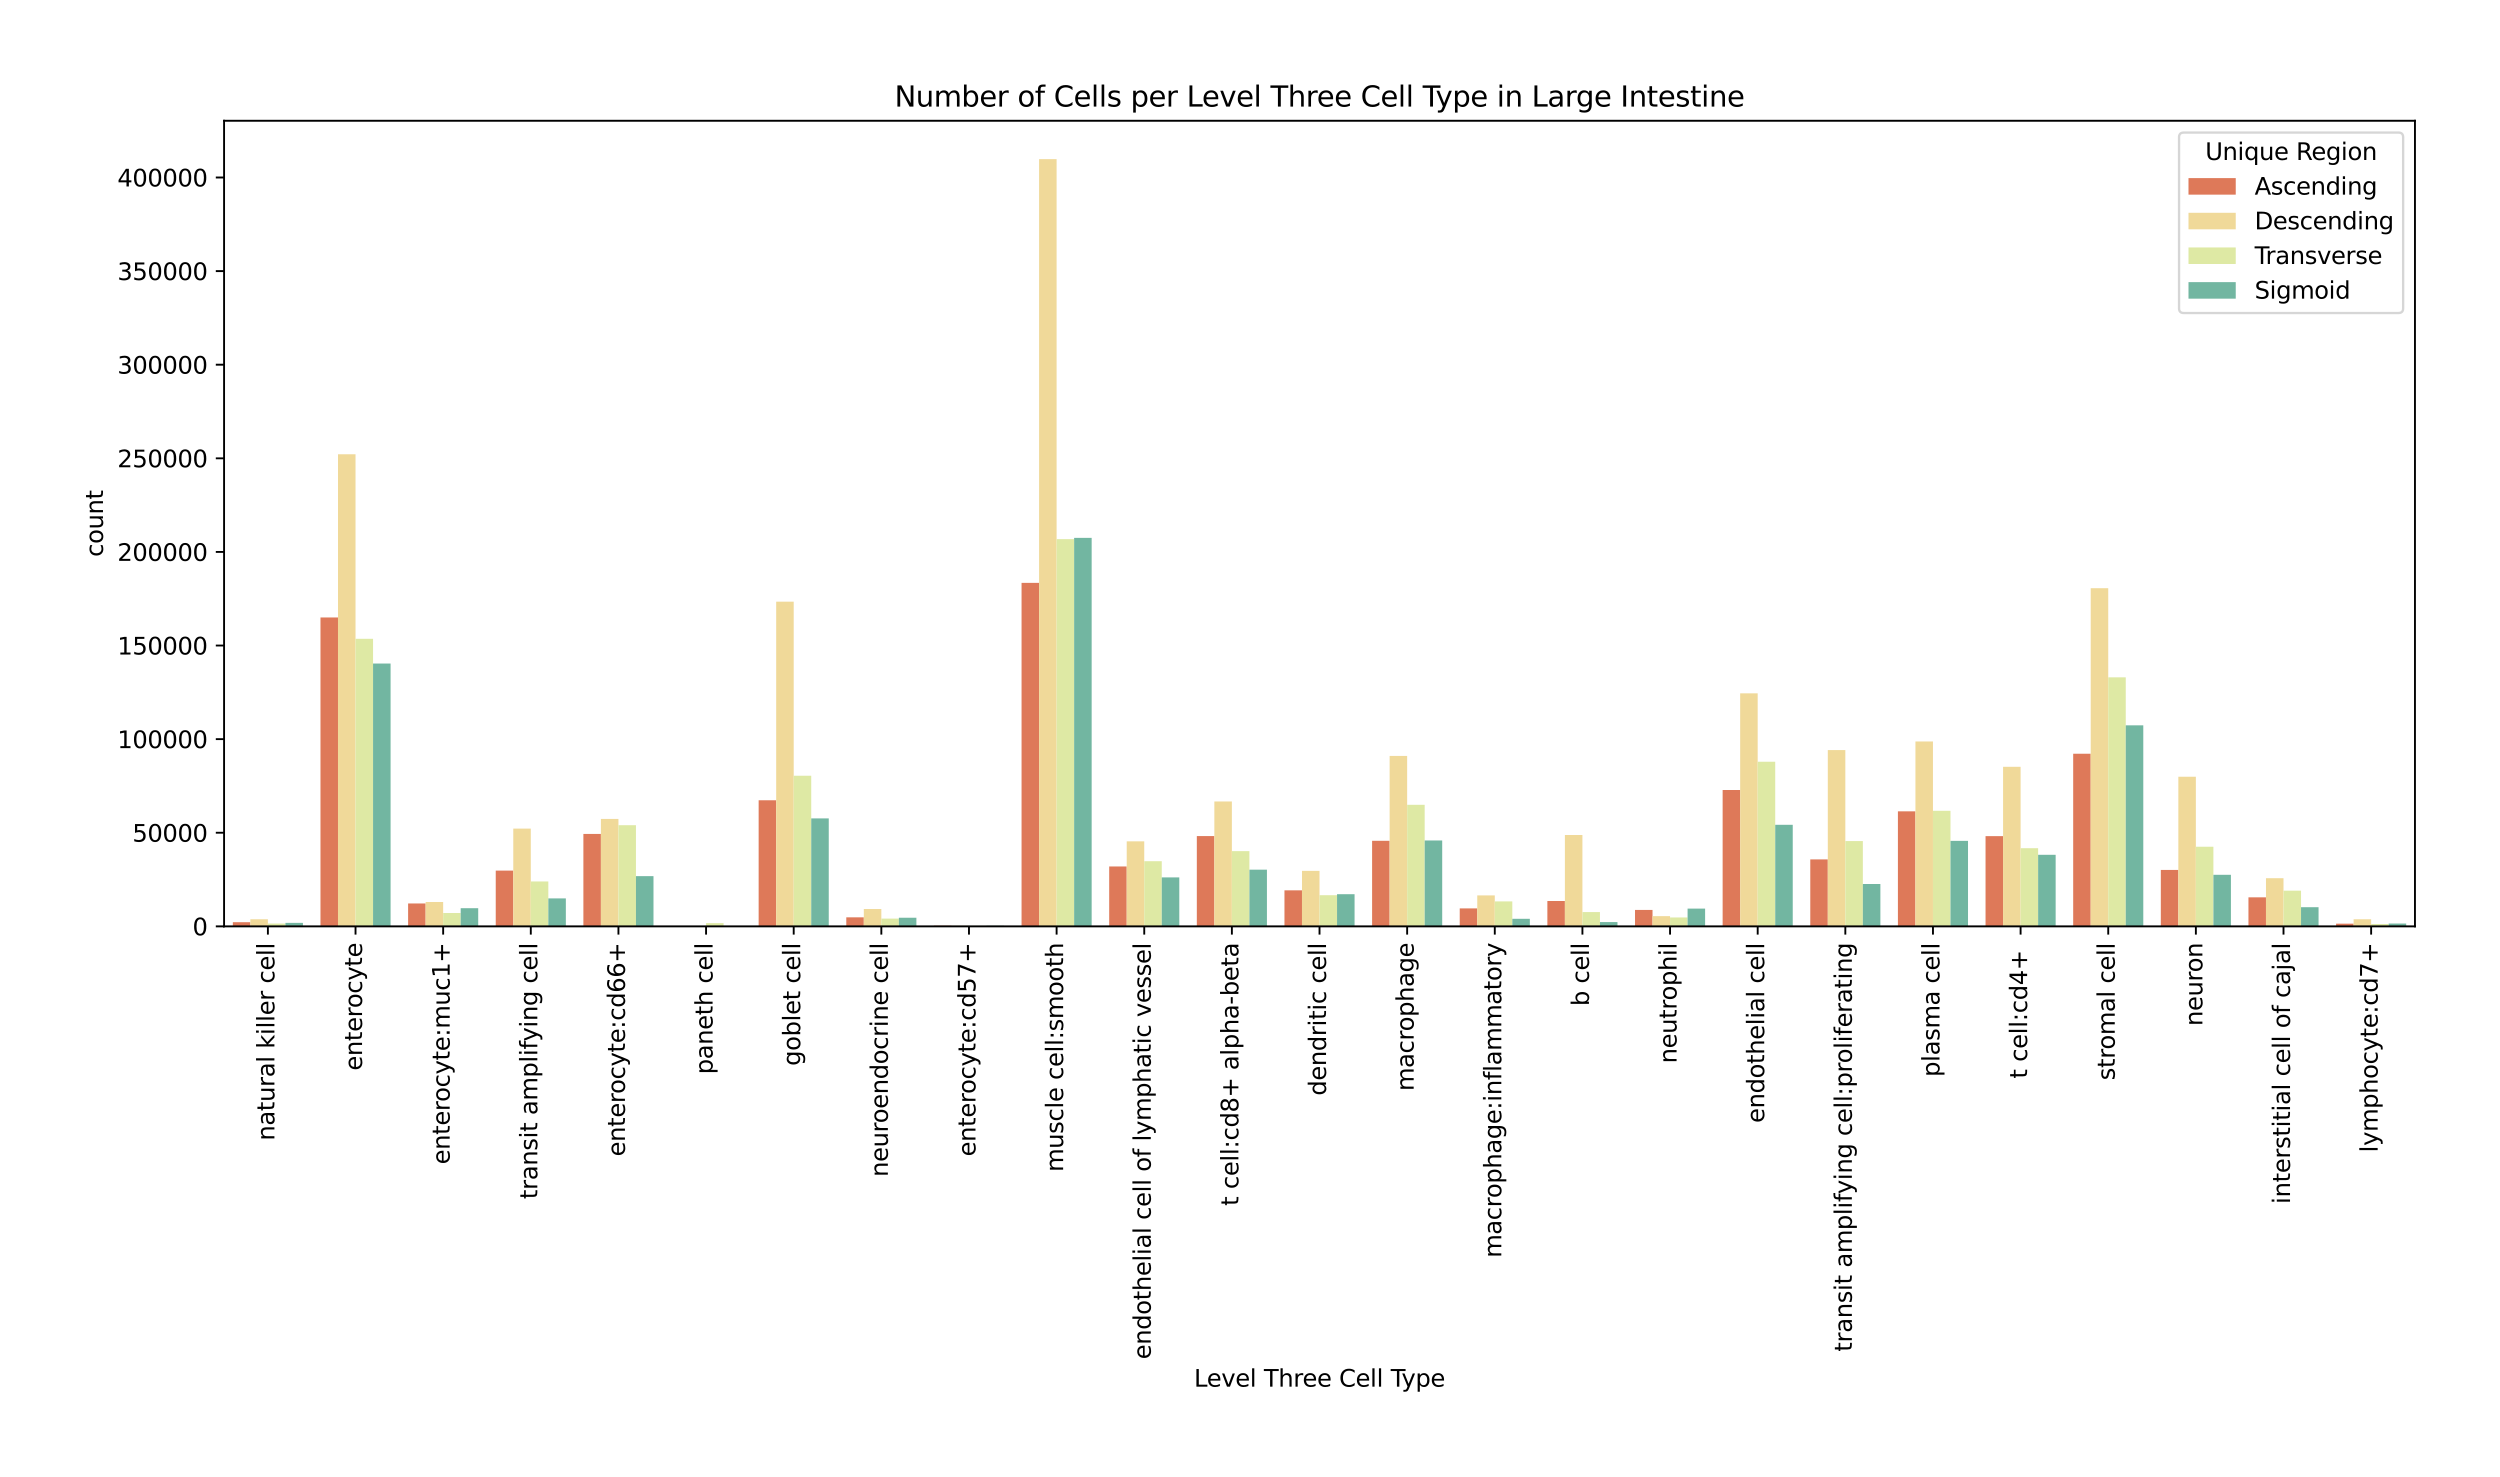 <?xml version="1.0" encoding="utf-8" standalone="no"?>
<!DOCTYPE svg PUBLIC "-//W3C//DTD SVG 1.1//EN"
  "http://www.w3.org/Graphics/SVG/1.1/DTD/svg11.dtd">
<svg xmlns:xlink="http://www.w3.org/1999/xlink" width="1058.283pt" height="625.077pt" viewBox="0 0 1058.283 625.077" xmlns="http://www.w3.org/2000/svg" version="1.1">
 <defs>
  <style type="text/css">*{stroke-linejoin: round; stroke-linecap: butt}</style>
 </defs>
 <g id="figure_1">
  <g id="patch_1">
   <path d="M 0 625.077 
L 1058.283 625.077 
L 1058.283 0 
L 0 0 
z
" style="fill: #ffffff"/>
  </g>
  <g id="axes_1">
   <g id="patch_2">
    <path d="M 94.853 392.138 
L 1022.283 392.138 
L 1022.283 51.118 
L 94.853 51.118 
z
" style="fill: #ffffff"/>
   </g>
   <g id="patch_3">
    <path d="M 98.563 392.138 
L 105.982 392.138 
L 105.982 390.367 
L 98.563 390.367 
z
" clip-path="url(#p05a2800263)" style="fill: #de7959"/>
   </g>
   <g id="patch_4">
    <path d="M 135.66 392.138 
L 143.079 392.138 
L 143.079 261.371 
L 135.66 261.371 
z
" clip-path="url(#p05a2800263)" style="fill: #de7959"/>
   </g>
   <g id="patch_5">
    <path d="M 172.757 392.138 
L 180.177 392.138 
L 180.177 382.458 
L 172.757 382.458 
z
" clip-path="url(#p05a2800263)" style="fill: #de7959"/>
   </g>
   <g id="patch_6">
    <path d="M 209.854 392.138 
L 217.274 392.138 
L 217.274 368.545 
L 209.854 368.545 
z
" clip-path="url(#p05a2800263)" style="fill: #de7959"/>
   </g>
   <g id="patch_7">
    <path d="M 246.952 392.138 
L 254.371 392.138 
L 254.371 353.02 
L 246.952 353.02 
z
" clip-path="url(#p05a2800263)" style="fill: #de7959"/>
   </g>
   <g id="patch_8">
    <path d="M 284.049 392.138 
L 291.468 392.138 
L 291.468 392.059 
L 284.049 392.059 
z
" clip-path="url(#p05a2800263)" style="fill: #de7959"/>
   </g>
   <g id="patch_9">
    <path d="M 321.146 392.138 
L 328.565 392.138 
L 328.565 338.767 
L 321.146 338.767 
z
" clip-path="url(#p05a2800263)" style="fill: #de7959"/>
   </g>
   <g id="patch_10">
    <path d="M 358.243 392.138 
L 365.663 392.138 
L 365.663 388.33 
L 358.243 388.33 
z
" clip-path="url(#p05a2800263)" style="fill: #de7959"/>
   </g>
   <g id="patch_11">
    <path d="M 395.34 392.138 
L 402.76 392.138 
L 402.76 391.877 
L 395.34 391.877 
z
" clip-path="url(#p05a2800263)" style="fill: #de7959"/>
   </g>
   <g id="patch_12">
    <path d="M 432.438 392.138 
L 439.857 392.138 
L 439.857 246.737 
L 432.438 246.737 
z
" clip-path="url(#p05a2800263)" style="fill: #de7959"/>
   </g>
   <g id="patch_13">
    <path d="M 469.535 392.138 
L 476.954 392.138 
L 476.954 366.798 
L 469.535 366.798 
z
" clip-path="url(#p05a2800263)" style="fill: #de7959"/>
   </g>
   <g id="patch_14">
    <path d="M 506.632 392.138 
L 514.051 392.138 
L 514.051 353.904 
L 506.632 353.904 
z
" clip-path="url(#p05a2800263)" style="fill: #de7959"/>
   </g>
   <g id="patch_15">
    <path d="M 543.729 392.138 
L 551.149 392.138 
L 551.149 376.882 
L 543.729 376.882 
z
" clip-path="url(#p05a2800263)" style="fill: #de7959"/>
   </g>
   <g id="patch_16">
    <path d="M 580.826 392.138 
L 588.246 392.138 
L 588.246 355.917 
L 580.826 355.917 
z
" clip-path="url(#p05a2800263)" style="fill: #de7959"/>
   </g>
   <g id="patch_17">
    <path d="M 617.924 392.138 
L 625.343 392.138 
L 625.343 384.542 
L 617.924 384.542 
z
" clip-path="url(#p05a2800263)" style="fill: #de7959"/>
   </g>
   <g id="patch_18">
    <path d="M 655.021 392.138 
L 662.44 392.138 
L 662.44 381.416 
L 655.021 381.416 
z
" clip-path="url(#p05a2800263)" style="fill: #de7959"/>
   </g>
   <g id="patch_19">
    <path d="M 692.118 392.138 
L 699.537 392.138 
L 699.537 385.18 
L 692.118 385.18 
z
" clip-path="url(#p05a2800263)" style="fill: #de7959"/>
   </g>
   <g id="patch_20">
    <path d="M 729.215 392.138 
L 736.635 392.138 
L 736.635 334.416 
L 729.215 334.416 
z
" clip-path="url(#p05a2800263)" style="fill: #de7959"/>
   </g>
   <g id="patch_21">
    <path d="M 766.312 392.138 
L 773.732 392.138 
L 773.732 363.806 
L 766.312 363.806 
z
" clip-path="url(#p05a2800263)" style="fill: #de7959"/>
   </g>
   <g id="patch_22">
    <path d="M 803.41 392.138 
L 810.829 392.138 
L 810.829 343.435 
L 803.41 343.435 
z
" clip-path="url(#p05a2800263)" style="fill: #de7959"/>
   </g>
   <g id="patch_23">
    <path d="M 840.507 392.138 
L 847.926 392.138 
L 847.926 353.939 
L 840.507 353.939 
z
" clip-path="url(#p05a2800263)" style="fill: #de7959"/>
   </g>
   <g id="patch_24">
    <path d="M 877.604 392.138 
L 885.023 392.138 
L 885.023 319.061 
L 877.604 319.061 
z
" clip-path="url(#p05a2800263)" style="fill: #de7959"/>
   </g>
   <g id="patch_25">
    <path d="M 914.701 392.138 
L 922.121 392.138 
L 922.121 368.256 
L 914.701 368.256 
z
" clip-path="url(#p05a2800263)" style="fill: #de7959"/>
   </g>
   <g id="patch_26">
    <path d="M 951.798 392.138 
L 959.218 392.138 
L 959.218 379.866 
L 951.798 379.866 
z
" clip-path="url(#p05a2800263)" style="fill: #de7959"/>
   </g>
   <g id="patch_27">
    <path d="M 988.896 392.138 
L 996.315 392.138 
L 996.315 391.013 
L 988.896 391.013 
z
" clip-path="url(#p05a2800263)" style="fill: #de7959"/>
   </g>
   <g id="patch_28">
    <path d="M 105.982 392.138 
L 113.402 392.138 
L 113.402 389.127 
L 105.982 389.127 
z
" clip-path="url(#p05a2800263)" style="fill: #f0d999"/>
   </g>
   <g id="patch_29">
    <path d="M 143.079 392.138 
L 150.499 392.138 
L 150.499 192.3 
L 143.079 192.3 
z
" clip-path="url(#p05a2800263)" style="fill: #f0d999"/>
   </g>
   <g id="patch_30">
    <path d="M 180.177 392.138 
L 187.596 392.138 
L 187.596 381.828 
L 180.177 381.828 
z
" clip-path="url(#p05a2800263)" style="fill: #f0d999"/>
   </g>
   <g id="patch_31">
    <path d="M 217.274 392.138 
L 224.693 392.138 
L 224.693 350.761 
L 217.274 350.761 
z
" clip-path="url(#p05a2800263)" style="fill: #f0d999"/>
   </g>
   <g id="patch_32">
    <path d="M 254.371 392.138 
L 261.791 392.138 
L 261.791 346.672 
L 254.371 346.672 
z
" clip-path="url(#p05a2800263)" style="fill: #f0d999"/>
   </g>
   <g id="patch_33">
    <path d="M 291.468 392.138 
L 298.888 392.138 
L 298.888 392.11 
L 291.468 392.11 
z
" clip-path="url(#p05a2800263)" style="fill: #f0d999"/>
   </g>
   <g id="patch_34">
    <path d="M 328.565 392.138 
L 335.985 392.138 
L 335.985 254.706 
L 328.565 254.706 
z
" clip-path="url(#p05a2800263)" style="fill: #f0d999"/>
   </g>
   <g id="patch_35">
    <path d="M 365.663 392.138 
L 373.082 392.138 
L 373.082 384.784 
L 365.663 384.784 
z
" clip-path="url(#p05a2800263)" style="fill: #f0d999"/>
   </g>
   <g id="patch_36">
    <path d="M 402.76 392.138 
L 410.179 392.138 
L 410.179 391.936 
L 402.76 391.936 
z
" clip-path="url(#p05a2800263)" style="fill: #f0d999"/>
   </g>
   <g id="patch_37">
    <path d="M 439.857 392.138 
L 447.277 392.138 
L 447.277 67.357 
L 439.857 67.357 
z
" clip-path="url(#p05a2800263)" style="fill: #f0d999"/>
   </g>
   <g id="patch_38">
    <path d="M 476.954 392.138 
L 484.374 392.138 
L 484.374 356.135 
L 476.954 356.135 
z
" clip-path="url(#p05a2800263)" style="fill: #f0d999"/>
   </g>
   <g id="patch_39">
    <path d="M 514.051 392.138 
L 521.471 392.138 
L 521.471 339.266 
L 514.051 339.266 
z
" clip-path="url(#p05a2800263)" style="fill: #f0d999"/>
   </g>
   <g id="patch_40">
    <path d="M 551.149 392.138 
L 558.568 392.138 
L 558.568 368.648 
L 551.149 368.648 
z
" clip-path="url(#p05a2800263)" style="fill: #f0d999"/>
   </g>
   <g id="patch_41">
    <path d="M 588.246 392.138 
L 595.665 392.138 
L 595.665 319.988 
L 588.246 319.988 
z
" clip-path="url(#p05a2800263)" style="fill: #f0d999"/>
   </g>
   <g id="patch_42">
    <path d="M 625.343 392.138 
L 632.763 392.138 
L 632.763 379.046 
L 625.343 379.046 
z
" clip-path="url(#p05a2800263)" style="fill: #f0d999"/>
   </g>
   <g id="patch_43">
    <path d="M 662.44 392.138 
L 669.86 392.138 
L 669.86 353.468 
L 662.44 353.468 
z
" clip-path="url(#p05a2800263)" style="fill: #f0d999"/>
   </g>
   <g id="patch_44">
    <path d="M 699.537 392.138 
L 706.957 392.138 
L 706.957 387.807 
L 699.537 387.807 
z
" clip-path="url(#p05a2800263)" style="fill: #f0d999"/>
   </g>
   <g id="patch_45">
    <path d="M 736.635 392.138 
L 744.054 392.138 
L 744.054 293.491 
L 736.635 293.491 
z
" clip-path="url(#p05a2800263)" style="fill: #f0d999"/>
   </g>
   <g id="patch_46">
    <path d="M 773.732 392.138 
L 781.151 392.138 
L 781.151 317.52 
L 773.732 317.52 
z
" clip-path="url(#p05a2800263)" style="fill: #f0d999"/>
   </g>
   <g id="patch_47">
    <path d="M 810.829 392.138 
L 818.249 392.138 
L 818.249 313.87 
L 810.829 313.87 
z
" clip-path="url(#p05a2800263)" style="fill: #f0d999"/>
   </g>
   <g id="patch_48">
    <path d="M 847.926 392.138 
L 855.346 392.138 
L 855.346 324.585 
L 847.926 324.585 
z
" clip-path="url(#p05a2800263)" style="fill: #f0d999"/>
   </g>
   <g id="patch_49">
    <path d="M 885.023 392.138 
L 892.443 392.138 
L 892.443 248.996 
L 885.023 248.996 
z
" clip-path="url(#p05a2800263)" style="fill: #f0d999"/>
   </g>
   <g id="patch_50">
    <path d="M 922.121 392.138 
L 929.54 392.138 
L 929.54 328.805 
L 922.121 328.805 
z
" clip-path="url(#p05a2800263)" style="fill: #f0d999"/>
   </g>
   <g id="patch_51">
    <path d="M 959.218 392.138 
L 966.637 392.138 
L 966.637 371.751 
L 959.218 371.751 
z
" clip-path="url(#p05a2800263)" style="fill: #f0d999"/>
   </g>
   <g id="patch_52">
    <path d="M 996.315 392.138 
L 1003.735 392.138 
L 1003.735 389.127 
L 996.315 389.127 
z
" clip-path="url(#p05a2800263)" style="fill: #f0d999"/>
   </g>
   <g id="patch_53">
    <path d="M 113.402 392.138 
L 120.821 392.138 
L 120.821 390.934 
L 113.402 390.934 
z
" clip-path="url(#p05a2800263)" style="fill: #dee9a4"/>
   </g>
   <g id="patch_54">
    <path d="M 150.499 392.138 
L 157.918 392.138 
L 157.918 270.413 
L 150.499 270.413 
z
" clip-path="url(#p05a2800263)" style="fill: #dee9a4"/>
   </g>
   <g id="patch_55">
    <path d="M 187.596 392.138 
L 195.016 392.138 
L 195.016 386.499 
L 187.596 386.499 
z
" clip-path="url(#p05a2800263)" style="fill: #dee9a4"/>
   </g>
   <g id="patch_56">
    <path d="M 224.693 392.138 
L 232.113 392.138 
L 232.113 373.138 
L 224.693 373.138 
z
" clip-path="url(#p05a2800263)" style="fill: #dee9a4"/>
   </g>
   <g id="patch_57">
    <path d="M 261.791 392.138 
L 269.21 392.138 
L 269.21 349.331 
L 261.791 349.331 
z
" clip-path="url(#p05a2800263)" style="fill: #dee9a4"/>
   </g>
   <g id="patch_58">
    <path d="M 298.888 392.138 
L 306.307 392.138 
L 306.307 390.775 
L 298.888 390.775 
z
" clip-path="url(#p05a2800263)" style="fill: #dee9a4"/>
   </g>
   <g id="patch_59">
    <path d="M 335.985 392.138 
L 343.404 392.138 
L 343.404 328.373 
L 335.985 328.373 
z
" clip-path="url(#p05a2800263)" style="fill: #dee9a4"/>
   </g>
   <g id="patch_60">
    <path d="M 373.082 392.138 
L 380.502 392.138 
L 380.502 388.861 
L 373.082 388.861 
z
" clip-path="url(#p05a2800263)" style="fill: #dee9a4"/>
   </g>
   <g id="patch_61">
    <path d="M 410.179 392.138 
L 417.599 392.138 
L 417.599 391.964 
L 410.179 391.964 
z
" clip-path="url(#p05a2800263)" style="fill: #dee9a4"/>
   </g>
   <g id="patch_62">
    <path d="M 447.277 392.138 
L 454.696 392.138 
L 454.696 228.236 
L 447.277 228.236 
z
" clip-path="url(#p05a2800263)" style="fill: #dee9a4"/>
   </g>
   <g id="patch_63">
    <path d="M 484.374 392.138 
L 491.793 392.138 
L 491.793 364.547 
L 484.374 364.547 
z
" clip-path="url(#p05a2800263)" style="fill: #dee9a4"/>
   </g>
   <g id="patch_64">
    <path d="M 521.471 392.138 
L 528.89 392.138 
L 528.89 360.291 
L 521.471 360.291 
z
" clip-path="url(#p05a2800263)" style="fill: #dee9a4"/>
   </g>
   <g id="patch_65">
    <path d="M 558.568 392.138 
L 565.988 392.138 
L 565.988 378.959 
L 558.568 378.959 
z
" clip-path="url(#p05a2800263)" style="fill: #dee9a4"/>
   </g>
   <g id="patch_66">
    <path d="M 595.665 392.138 
L 603.085 392.138 
L 603.085 340.673 
L 595.665 340.673 
z
" clip-path="url(#p05a2800263)" style="fill: #dee9a4"/>
   </g>
   <g id="patch_67">
    <path d="M 632.763 392.138 
L 640.182 392.138 
L 640.182 381.562 
L 632.763 381.562 
z
" clip-path="url(#p05a2800263)" style="fill: #dee9a4"/>
   </g>
   <g id="patch_68">
    <path d="M 669.86 392.138 
L 677.279 392.138 
L 677.279 386.099 
L 669.86 386.099 
z
" clip-path="url(#p05a2800263)" style="fill: #dee9a4"/>
   </g>
   <g id="patch_69">
    <path d="M 706.957 392.138 
L 714.376 392.138 
L 714.376 388.37 
L 706.957 388.37 
z
" clip-path="url(#p05a2800263)" style="fill: #dee9a4"/>
   </g>
   <g id="patch_70">
    <path d="M 744.054 392.138 
L 751.474 392.138 
L 751.474 322.445 
L 744.054 322.445 
z
" clip-path="url(#p05a2800263)" style="fill: #dee9a4"/>
   </g>
   <g id="patch_71">
    <path d="M 781.151 392.138 
L 788.571 392.138 
L 788.571 356.032 
L 781.151 356.032 
z
" clip-path="url(#p05a2800263)" style="fill: #dee9a4"/>
   </g>
   <g id="patch_72">
    <path d="M 818.249 392.138 
L 825.668 392.138 
L 825.668 343.233 
L 818.249 343.233 
z
" clip-path="url(#p05a2800263)" style="fill: #dee9a4"/>
   </g>
   <g id="patch_73">
    <path d="M 855.346 392.138 
L 862.765 392.138 
L 862.765 359.047 
L 855.346 359.047 
z
" clip-path="url(#p05a2800263)" style="fill: #dee9a4"/>
   </g>
   <g id="patch_74">
    <path d="M 892.443 392.138 
L 899.862 392.138 
L 899.862 286.715 
L 892.443 286.715 
z
" clip-path="url(#p05a2800263)" style="fill: #dee9a4"/>
   </g>
   <g id="patch_75">
    <path d="M 929.54 392.138 
L 936.96 392.138 
L 936.96 358.425 
L 929.54 358.425 
z
" clip-path="url(#p05a2800263)" style="fill: #dee9a4"/>
   </g>
   <g id="patch_76">
    <path d="M 966.637 392.138 
L 974.057 392.138 
L 974.057 377.037 
L 966.637 377.037 
z
" clip-path="url(#p05a2800263)" style="fill: #dee9a4"/>
   </g>
   <g id="patch_77">
    <path d="M 1003.735 392.138 
L 1011.154 392.138 
L 1011.154 391.155 
L 1003.735 391.155 
z
" clip-path="url(#p05a2800263)" style="fill: #dee9a4"/>
   </g>
   <g id="patch_78">
    <path d="M 120.821 392.138 
L 128.241 392.138 
L 128.241 390.664 
L 120.821 390.664 
z
" clip-path="url(#p05a2800263)" style="fill: #72b6a1"/>
   </g>
   <g id="patch_79">
    <path d="M 157.918 392.138 
L 165.338 392.138 
L 165.338 280.874 
L 157.918 280.874 
z
" clip-path="url(#p05a2800263)" style="fill: #72b6a1"/>
   </g>
   <g id="patch_80">
    <path d="M 195.016 392.138 
L 202.435 392.138 
L 202.435 384.439 
L 195.016 384.439 
z
" clip-path="url(#p05a2800263)" style="fill: #72b6a1"/>
   </g>
   <g id="patch_81">
    <path d="M 232.113 392.138 
L 239.532 392.138 
L 239.532 380.294 
L 232.113 380.294 
z
" clip-path="url(#p05a2800263)" style="fill: #72b6a1"/>
   </g>
   <g id="patch_82">
    <path d="M 269.21 392.138 
L 276.629 392.138 
L 276.629 370.891 
L 269.21 370.891 
z
" clip-path="url(#p05a2800263)" style="fill: #72b6a1"/>
   </g>
   <g id="patch_83">
    <path d="M 306.307 392.138 
L 313.727 392.138 
L 313.727 392.134 
L 306.307 392.134 
z
" clip-path="url(#p05a2800263)" style="fill: #72b6a1"/>
   </g>
   <g id="patch_84">
    <path d="M 343.404 392.138 
L 350.824 392.138 
L 350.824 346.442 
L 343.404 346.442 
z
" clip-path="url(#p05a2800263)" style="fill: #72b6a1"/>
   </g>
   <g id="patch_85">
    <path d="M 380.502 392.138 
L 387.921 392.138 
L 387.921 388.497 
L 380.502 388.497 
z
" clip-path="url(#p05a2800263)" style="fill: #72b6a1"/>
   </g>
   <g id="patch_86">
    <path d="M 417.599 392.138 
L 425.018 392.138 
L 425.018 391.916 
L 417.599 391.916 
z
" clip-path="url(#p05a2800263)" style="fill: #72b6a1"/>
   </g>
   <g id="patch_87">
    <path d="M 454.696 392.138 
L 462.115 392.138 
L 462.115 227.693 
L 454.696 227.693 
z
" clip-path="url(#p05a2800263)" style="fill: #72b6a1"/>
   </g>
   <g id="patch_88">
    <path d="M 491.793 392.138 
L 499.213 392.138 
L 499.213 371.426 
L 491.793 371.426 
z
" clip-path="url(#p05a2800263)" style="fill: #72b6a1"/>
   </g>
   <g id="patch_89">
    <path d="M 528.89 392.138 
L 536.31 392.138 
L 536.31 368.129 
L 528.89 368.129 
z
" clip-path="url(#p05a2800263)" style="fill: #72b6a1"/>
   </g>
   <g id="patch_90">
    <path d="M 565.988 392.138 
L 573.407 392.138 
L 573.407 378.527 
L 565.988 378.527 
z
" clip-path="url(#p05a2800263)" style="fill: #72b6a1"/>
   </g>
   <g id="patch_91">
    <path d="M 603.085 392.138 
L 610.504 392.138 
L 610.504 355.778 
L 603.085 355.778 
z
" clip-path="url(#p05a2800263)" style="fill: #72b6a1"/>
   </g>
   <g id="patch_92">
    <path d="M 640.182 392.138 
L 647.601 392.138 
L 647.601 388.936 
L 640.182 388.936 
z
" clip-path="url(#p05a2800263)" style="fill: #72b6a1"/>
   </g>
   <g id="patch_93">
    <path d="M 677.279 392.138 
L 684.699 392.138 
L 684.699 390.335 
L 677.279 390.335 
z
" clip-path="url(#p05a2800263)" style="fill: #72b6a1"/>
   </g>
   <g id="patch_94">
    <path d="M 714.376 392.138 
L 721.796 392.138 
L 721.796 384.633 
L 714.376 384.633 
z
" clip-path="url(#p05a2800263)" style="fill: #72b6a1"/>
   </g>
   <g id="patch_95">
    <path d="M 751.474 392.138 
L 758.893 392.138 
L 758.893 349.157 
L 751.474 349.157 
z
" clip-path="url(#p05a2800263)" style="fill: #72b6a1"/>
   </g>
   <g id="patch_96">
    <path d="M 788.571 392.138 
L 795.99 392.138 
L 795.99 374.204 
L 788.571 374.204 
z
" clip-path="url(#p05a2800263)" style="fill: #72b6a1"/>
   </g>
   <g id="patch_97">
    <path d="M 825.668 392.138 
L 833.087 392.138 
L 833.087 355.964 
L 825.668 355.964 
z
" clip-path="url(#p05a2800263)" style="fill: #72b6a1"/>
   </g>
   <g id="patch_98">
    <path d="M 862.765 392.138 
L 870.185 392.138 
L 870.185 361.86 
L 862.765 361.86 
z
" clip-path="url(#p05a2800263)" style="fill: #72b6a1"/>
   </g>
   <g id="patch_99">
    <path d="M 899.862 392.138 
L 907.282 392.138 
L 907.282 307.035 
L 899.862 307.035 
z
" clip-path="url(#p05a2800263)" style="fill: #72b6a1"/>
   </g>
   <g id="patch_100">
    <path d="M 936.96 392.138 
L 944.379 392.138 
L 944.379 370.313 
L 936.96 370.313 
z
" clip-path="url(#p05a2800263)" style="fill: #72b6a1"/>
   </g>
   <g id="patch_101">
    <path d="M 974.057 392.138 
L 981.476 392.138 
L 981.476 384.027 
L 974.057 384.027 
z
" clip-path="url(#p05a2800263)" style="fill: #72b6a1"/>
   </g>
   <g id="patch_102">
    <path d="M 1011.154 392.138 
L 1018.573 392.138 
L 1018.573 390.934 
L 1011.154 390.934 
z
" clip-path="url(#p05a2800263)" style="fill: #72b6a1"/>
   </g>
   <g id="patch_103">
    <path d="M 113.402 392.138 
L 113.402 392.138 
L 113.402 392.138 
L 113.402 392.138 
z
" clip-path="url(#p05a2800263)" style="fill: #de7959"/>
   </g>
   <g id="patch_104">
    <path d="M 113.402 392.138 
L 113.402 392.138 
L 113.402 392.138 
L 113.402 392.138 
z
" clip-path="url(#p05a2800263)" style="fill: #f0d999"/>
   </g>
   <g id="patch_105">
    <path d="M 113.402 392.138 
L 113.402 392.138 
L 113.402 392.138 
L 113.402 392.138 
z
" clip-path="url(#p05a2800263)" style="fill: #dee9a4"/>
   </g>
   <g id="patch_106">
    <path d="M 113.402 392.138 
L 113.402 392.138 
L 113.402 392.138 
L 113.402 392.138 
z
" clip-path="url(#p05a2800263)" style="fill: #72b6a1"/>
   </g>
   <g id="matplotlib.axis_1">
    <g id="xtick_1">
     <g id="line2d_1">
      <defs>
       <path id="m12a70f12ef" d="M 0 0 
L 0 3.5 
" style="stroke: #000000; stroke-width: 0.8"/>
      </defs>
      <g>
       <use xlink:href="#m12a70f12ef" x="113.402" y="392.138" style="stroke: #000000; stroke-width: 0.8"/>
      </g>
     </g>
     <g id="text_1">
      <!-- natural killer cell -->
      <g transform="translate(116.161 482.832) rotate(-90) scale(0.1 -0.1)">
       <defs>
        <path id="DejaVuSans-6e" d="M 3513 2113 
L 3513 0 
L 2938 0 
L 2938 2094 
Q 2938 2591 2744 2837 
Q 2550 3084 2163 3084 
Q 1697 3084 1428 2787 
Q 1159 2491 1159 1978 
L 1159 0 
L 581 0 
L 581 3500 
L 1159 3500 
L 1159 2956 
Q 1366 3272 1645 3428 
Q 1925 3584 2291 3584 
Q 2894 3584 3203 3211 
Q 3513 2838 3513 2113 
z
" transform="scale(0.016)"/>
        <path id="DejaVuSans-61" d="M 2194 1759 
Q 1497 1759 1228 1600 
Q 959 1441 959 1056 
Q 959 750 1161 570 
Q 1363 391 1709 391 
Q 2188 391 2477 730 
Q 2766 1069 2766 1631 
L 2766 1759 
L 2194 1759 
z
M 3341 1997 
L 3341 0 
L 2766 0 
L 2766 531 
Q 2569 213 2275 61 
Q 1981 -91 1556 -91 
Q 1019 -91 701 211 
Q 384 513 384 1019 
Q 384 1609 779 1909 
Q 1175 2209 1959 2209 
L 2766 2209 
L 2766 2266 
Q 2766 2663 2505 2880 
Q 2244 3097 1772 3097 
Q 1472 3097 1187 3025 
Q 903 2953 641 2809 
L 641 3341 
Q 956 3463 1253 3523 
Q 1550 3584 1831 3584 
Q 2591 3584 2966 3190 
Q 3341 2797 3341 1997 
z
" transform="scale(0.016)"/>
        <path id="DejaVuSans-74" d="M 1172 4494 
L 1172 3500 
L 2356 3500 
L 2356 3053 
L 1172 3053 
L 1172 1153 
Q 1172 725 1289 603 
Q 1406 481 1766 481 
L 2356 481 
L 2356 0 
L 1766 0 
Q 1100 0 847 248 
Q 594 497 594 1153 
L 594 3053 
L 172 3053 
L 172 3500 
L 594 3500 
L 594 4494 
L 1172 4494 
z
" transform="scale(0.016)"/>
        <path id="DejaVuSans-75" d="M 544 1381 
L 544 3500 
L 1119 3500 
L 1119 1403 
Q 1119 906 1312 657 
Q 1506 409 1894 409 
Q 2359 409 2629 706 
Q 2900 1003 2900 1516 
L 2900 3500 
L 3475 3500 
L 3475 0 
L 2900 0 
L 2900 538 
Q 2691 219 2414 64 
Q 2138 -91 1772 -91 
Q 1169 -91 856 284 
Q 544 659 544 1381 
z
M 1991 3584 
L 1991 3584 
z
" transform="scale(0.016)"/>
        <path id="DejaVuSans-72" d="M 2631 2963 
Q 2534 3019 2420 3045 
Q 2306 3072 2169 3072 
Q 1681 3072 1420 2755 
Q 1159 2438 1159 1844 
L 1159 0 
L 581 0 
L 581 3500 
L 1159 3500 
L 1159 2956 
Q 1341 3275 1631 3429 
Q 1922 3584 2338 3584 
Q 2397 3584 2469 3576 
Q 2541 3569 2628 3553 
L 2631 2963 
z
" transform="scale(0.016)"/>
        <path id="DejaVuSans-6c" d="M 603 4863 
L 1178 4863 
L 1178 0 
L 603 0 
L 603 4863 
z
" transform="scale(0.016)"/>
        <path id="DejaVuSans-20" transform="scale(0.016)"/>
        <path id="DejaVuSans-6b" d="M 581 4863 
L 1159 4863 
L 1159 1991 
L 2875 3500 
L 3609 3500 
L 1753 1863 
L 3688 0 
L 2938 0 
L 1159 1709 
L 1159 0 
L 581 0 
L 581 4863 
z
" transform="scale(0.016)"/>
        <path id="DejaVuSans-69" d="M 603 3500 
L 1178 3500 
L 1178 0 
L 603 0 
L 603 3500 
z
M 603 4863 
L 1178 4863 
L 1178 4134 
L 603 4134 
L 603 4863 
z
" transform="scale(0.016)"/>
        <path id="DejaVuSans-65" d="M 3597 1894 
L 3597 1613 
L 953 1613 
Q 991 1019 1311 708 
Q 1631 397 2203 397 
Q 2534 397 2845 478 
Q 3156 559 3463 722 
L 3463 178 
Q 3153 47 2828 -22 
Q 2503 -91 2169 -91 
Q 1331 -91 842 396 
Q 353 884 353 1716 
Q 353 2575 817 3079 
Q 1281 3584 2069 3584 
Q 2775 3584 3186 3129 
Q 3597 2675 3597 1894 
z
M 3022 2063 
Q 3016 2534 2758 2815 
Q 2500 3097 2075 3097 
Q 1594 3097 1305 2825 
Q 1016 2553 972 2059 
L 3022 2063 
z
" transform="scale(0.016)"/>
        <path id="DejaVuSans-63" d="M 3122 3366 
L 3122 2828 
Q 2878 2963 2633 3030 
Q 2388 3097 2138 3097 
Q 1578 3097 1268 2742 
Q 959 2388 959 1747 
Q 959 1106 1268 751 
Q 1578 397 2138 397 
Q 2388 397 2633 464 
Q 2878 531 3122 666 
L 3122 134 
Q 2881 22 2623 -34 
Q 2366 -91 2075 -91 
Q 1284 -91 818 406 
Q 353 903 353 1747 
Q 353 2603 823 3093 
Q 1294 3584 2113 3584 
Q 2378 3584 2631 3529 
Q 2884 3475 3122 3366 
z
" transform="scale(0.016)"/>
       </defs>
       <use xlink:href="#DejaVuSans-6e"/>
       <use xlink:href="#DejaVuSans-61" transform="translate(63.379 0)"/>
       <use xlink:href="#DejaVuSans-74" transform="translate(124.658 0)"/>
       <use xlink:href="#DejaVuSans-75" transform="translate(163.867 0)"/>
       <use xlink:href="#DejaVuSans-72" transform="translate(227.246 0)"/>
       <use xlink:href="#DejaVuSans-61" transform="translate(268.359 0)"/>
       <use xlink:href="#DejaVuSans-6c" transform="translate(329.639 0)"/>
       <use xlink:href="#DejaVuSans-20" transform="translate(357.422 0)"/>
       <use xlink:href="#DejaVuSans-6b" transform="translate(389.209 0)"/>
       <use xlink:href="#DejaVuSans-69" transform="translate(447.119 0)"/>
       <use xlink:href="#DejaVuSans-6c" transform="translate(474.902 0)"/>
       <use xlink:href="#DejaVuSans-6c" transform="translate(502.686 0)"/>
       <use xlink:href="#DejaVuSans-65" transform="translate(530.469 0)"/>
       <use xlink:href="#DejaVuSans-72" transform="translate(591.992 0)"/>
       <use xlink:href="#DejaVuSans-20" transform="translate(633.105 0)"/>
       <use xlink:href="#DejaVuSans-63" transform="translate(664.893 0)"/>
       <use xlink:href="#DejaVuSans-65" transform="translate(719.873 0)"/>
       <use xlink:href="#DejaVuSans-6c" transform="translate(781.396 0)"/>
       <use xlink:href="#DejaVuSans-6c" transform="translate(809.18 0)"/>
      </g>
     </g>
    </g>
    <g id="xtick_2">
     <g id="line2d_2">
      <g>
       <use xlink:href="#m12a70f12ef" x="150.499" y="392.138" style="stroke: #000000; stroke-width: 0.8"/>
      </g>
     </g>
     <g id="text_2">
      <!-- enterocyte -->
      <g transform="translate(153.258 453.197) rotate(-90) scale(0.1 -0.1)">
       <defs>
        <path id="DejaVuSans-6f" d="M 1959 3097 
Q 1497 3097 1228 2736 
Q 959 2375 959 1747 
Q 959 1119 1226 758 
Q 1494 397 1959 397 
Q 2419 397 2687 759 
Q 2956 1122 2956 1747 
Q 2956 2369 2687 2733 
Q 2419 3097 1959 3097 
z
M 1959 3584 
Q 2709 3584 3137 3096 
Q 3566 2609 3566 1747 
Q 3566 888 3137 398 
Q 2709 -91 1959 -91 
Q 1206 -91 779 398 
Q 353 888 353 1747 
Q 353 2609 779 3096 
Q 1206 3584 1959 3584 
z
" transform="scale(0.016)"/>
        <path id="DejaVuSans-79" d="M 2059 -325 
Q 1816 -950 1584 -1140 
Q 1353 -1331 966 -1331 
L 506 -1331 
L 506 -850 
L 844 -850 
Q 1081 -850 1212 -737 
Q 1344 -625 1503 -206 
L 1606 56 
L 191 3500 
L 800 3500 
L 1894 763 
L 2988 3500 
L 3597 3500 
L 2059 -325 
z
" transform="scale(0.016)"/>
       </defs>
       <use xlink:href="#DejaVuSans-65"/>
       <use xlink:href="#DejaVuSans-6e" transform="translate(61.523 0)"/>
       <use xlink:href="#DejaVuSans-74" transform="translate(124.902 0)"/>
       <use xlink:href="#DejaVuSans-65" transform="translate(164.111 0)"/>
       <use xlink:href="#DejaVuSans-72" transform="translate(225.635 0)"/>
       <use xlink:href="#DejaVuSans-6f" transform="translate(264.498 0)"/>
       <use xlink:href="#DejaVuSans-63" transform="translate(325.68 0)"/>
       <use xlink:href="#DejaVuSans-79" transform="translate(380.66 0)"/>
       <use xlink:href="#DejaVuSans-74" transform="translate(439.84 0)"/>
       <use xlink:href="#DejaVuSans-65" transform="translate(479.049 0)"/>
      </g>
     </g>
    </g>
    <g id="xtick_3">
     <g id="line2d_3">
      <g>
       <use xlink:href="#m12a70f12ef" x="187.596" y="392.138" style="stroke: #000000; stroke-width: 0.8"/>
      </g>
     </g>
     <g id="text_3">
      <!-- enterocyte:muc1+ -->
      <g transform="translate(190.356 492.885) rotate(-90) scale(0.1 -0.1)">
       <defs>
        <path id="DejaVuSans-3a" d="M 750 794 
L 1409 794 
L 1409 0 
L 750 0 
L 750 794 
z
M 750 3309 
L 1409 3309 
L 1409 2516 
L 750 2516 
L 750 3309 
z
" transform="scale(0.016)"/>
        <path id="DejaVuSans-6d" d="M 3328 2828 
Q 3544 3216 3844 3400 
Q 4144 3584 4550 3584 
Q 5097 3584 5394 3201 
Q 5691 2819 5691 2113 
L 5691 0 
L 5113 0 
L 5113 2094 
Q 5113 2597 4934 2840 
Q 4756 3084 4391 3084 
Q 3944 3084 3684 2787 
Q 3425 2491 3425 1978 
L 3425 0 
L 2847 0 
L 2847 2094 
Q 2847 2600 2669 2842 
Q 2491 3084 2119 3084 
Q 1678 3084 1418 2786 
Q 1159 2488 1159 1978 
L 1159 0 
L 581 0 
L 581 3500 
L 1159 3500 
L 1159 2956 
Q 1356 3278 1631 3431 
Q 1906 3584 2284 3584 
Q 2666 3584 2933 3390 
Q 3200 3197 3328 2828 
z
" transform="scale(0.016)"/>
        <path id="DejaVuSans-31" d="M 794 531 
L 1825 531 
L 1825 4091 
L 703 3866 
L 703 4441 
L 1819 4666 
L 2450 4666 
L 2450 531 
L 3481 531 
L 3481 0 
L 794 0 
L 794 531 
z
" transform="scale(0.016)"/>
        <path id="DejaVuSans-2b" d="M 2944 4013 
L 2944 2272 
L 4684 2272 
L 4684 1741 
L 2944 1741 
L 2944 0 
L 2419 0 
L 2419 1741 
L 678 1741 
L 678 2272 
L 2419 2272 
L 2419 4013 
L 2944 4013 
z
" transform="scale(0.016)"/>
       </defs>
       <use xlink:href="#DejaVuSans-65"/>
       <use xlink:href="#DejaVuSans-6e" transform="translate(61.523 0)"/>
       <use xlink:href="#DejaVuSans-74" transform="translate(124.902 0)"/>
       <use xlink:href="#DejaVuSans-65" transform="translate(164.111 0)"/>
       <use xlink:href="#DejaVuSans-72" transform="translate(225.635 0)"/>
       <use xlink:href="#DejaVuSans-6f" transform="translate(264.498 0)"/>
       <use xlink:href="#DejaVuSans-63" transform="translate(325.68 0)"/>
       <use xlink:href="#DejaVuSans-79" transform="translate(380.66 0)"/>
       <use xlink:href="#DejaVuSans-74" transform="translate(439.84 0)"/>
       <use xlink:href="#DejaVuSans-65" transform="translate(479.049 0)"/>
       <use xlink:href="#DejaVuSans-3a" transform="translate(540.572 0)"/>
       <use xlink:href="#DejaVuSans-6d" transform="translate(574.264 0)"/>
       <use xlink:href="#DejaVuSans-75" transform="translate(671.676 0)"/>
       <use xlink:href="#DejaVuSans-63" transform="translate(735.055 0)"/>
       <use xlink:href="#DejaVuSans-31" transform="translate(790.035 0)"/>
       <use xlink:href="#DejaVuSans-2b" transform="translate(853.658 0)"/>
      </g>
     </g>
    </g>
    <g id="xtick_4">
     <g id="line2d_4">
      <g>
       <use xlink:href="#m12a70f12ef" x="224.693" y="392.138" style="stroke: #000000; stroke-width: 0.8"/>
      </g>
     </g>
     <g id="text_4">
      <!-- transit amplifying cell -->
      <g transform="translate(227.453 507.608) rotate(-90) scale(0.1 -0.1)">
       <defs>
        <path id="DejaVuSans-73" d="M 2834 3397 
L 2834 2853 
Q 2591 2978 2328 3040 
Q 2066 3103 1784 3103 
Q 1356 3103 1142 2972 
Q 928 2841 928 2578 
Q 928 2378 1081 2264 
Q 1234 2150 1697 2047 
L 1894 2003 
Q 2506 1872 2764 1633 
Q 3022 1394 3022 966 
Q 3022 478 2636 193 
Q 2250 -91 1575 -91 
Q 1294 -91 989 -36 
Q 684 19 347 128 
L 347 722 
Q 666 556 975 473 
Q 1284 391 1588 391 
Q 1994 391 2212 530 
Q 2431 669 2431 922 
Q 2431 1156 2273 1281 
Q 2116 1406 1581 1522 
L 1381 1569 
Q 847 1681 609 1914 
Q 372 2147 372 2553 
Q 372 3047 722 3315 
Q 1072 3584 1716 3584 
Q 2034 3584 2315 3537 
Q 2597 3491 2834 3397 
z
" transform="scale(0.016)"/>
        <path id="DejaVuSans-70" d="M 1159 525 
L 1159 -1331 
L 581 -1331 
L 581 3500 
L 1159 3500 
L 1159 2969 
Q 1341 3281 1617 3432 
Q 1894 3584 2278 3584 
Q 2916 3584 3314 3078 
Q 3713 2572 3713 1747 
Q 3713 922 3314 415 
Q 2916 -91 2278 -91 
Q 1894 -91 1617 61 
Q 1341 213 1159 525 
z
M 3116 1747 
Q 3116 2381 2855 2742 
Q 2594 3103 2138 3103 
Q 1681 3103 1420 2742 
Q 1159 2381 1159 1747 
Q 1159 1113 1420 752 
Q 1681 391 2138 391 
Q 2594 391 2855 752 
Q 3116 1113 3116 1747 
z
" transform="scale(0.016)"/>
        <path id="DejaVuSans-66" d="M 2375 4863 
L 2375 4384 
L 1825 4384 
Q 1516 4384 1395 4259 
Q 1275 4134 1275 3809 
L 1275 3500 
L 2222 3500 
L 2222 3053 
L 1275 3053 
L 1275 0 
L 697 0 
L 697 3053 
L 147 3053 
L 147 3500 
L 697 3500 
L 697 3744 
Q 697 4328 969 4595 
Q 1241 4863 1831 4863 
L 2375 4863 
z
" transform="scale(0.016)"/>
        <path id="DejaVuSans-67" d="M 2906 1791 
Q 2906 2416 2648 2759 
Q 2391 3103 1925 3103 
Q 1463 3103 1205 2759 
Q 947 2416 947 1791 
Q 947 1169 1205 825 
Q 1463 481 1925 481 
Q 2391 481 2648 825 
Q 2906 1169 2906 1791 
z
M 3481 434 
Q 3481 -459 3084 -895 
Q 2688 -1331 1869 -1331 
Q 1566 -1331 1297 -1286 
Q 1028 -1241 775 -1147 
L 775 -588 
Q 1028 -725 1275 -790 
Q 1522 -856 1778 -856 
Q 2344 -856 2625 -561 
Q 2906 -266 2906 331 
L 2906 616 
Q 2728 306 2450 153 
Q 2172 0 1784 0 
Q 1141 0 747 490 
Q 353 981 353 1791 
Q 353 2603 747 3093 
Q 1141 3584 1784 3584 
Q 2172 3584 2450 3431 
Q 2728 3278 2906 2969 
L 2906 3500 
L 3481 3500 
L 3481 434 
z
" transform="scale(0.016)"/>
       </defs>
       <use xlink:href="#DejaVuSans-74"/>
       <use xlink:href="#DejaVuSans-72" transform="translate(39.209 0)"/>
       <use xlink:href="#DejaVuSans-61" transform="translate(80.322 0)"/>
       <use xlink:href="#DejaVuSans-6e" transform="translate(141.602 0)"/>
       <use xlink:href="#DejaVuSans-73" transform="translate(204.98 0)"/>
       <use xlink:href="#DejaVuSans-69" transform="translate(257.08 0)"/>
       <use xlink:href="#DejaVuSans-74" transform="translate(284.863 0)"/>
       <use xlink:href="#DejaVuSans-20" transform="translate(324.072 0)"/>
       <use xlink:href="#DejaVuSans-61" transform="translate(355.859 0)"/>
       <use xlink:href="#DejaVuSans-6d" transform="translate(417.139 0)"/>
       <use xlink:href="#DejaVuSans-70" transform="translate(514.551 0)"/>
       <use xlink:href="#DejaVuSans-6c" transform="translate(578.027 0)"/>
       <use xlink:href="#DejaVuSans-69" transform="translate(605.811 0)"/>
       <use xlink:href="#DejaVuSans-66" transform="translate(633.594 0)"/>
       <use xlink:href="#DejaVuSans-79" transform="translate(667.049 0)"/>
       <use xlink:href="#DejaVuSans-69" transform="translate(726.229 0)"/>
       <use xlink:href="#DejaVuSans-6e" transform="translate(754.012 0)"/>
       <use xlink:href="#DejaVuSans-67" transform="translate(817.391 0)"/>
       <use xlink:href="#DejaVuSans-20" transform="translate(880.867 0)"/>
       <use xlink:href="#DejaVuSans-63" transform="translate(912.654 0)"/>
       <use xlink:href="#DejaVuSans-65" transform="translate(967.635 0)"/>
       <use xlink:href="#DejaVuSans-6c" transform="translate(1029.158 0)"/>
       <use xlink:href="#DejaVuSans-6c" transform="translate(1056.941 0)"/>
      </g>
     </g>
    </g>
    <g id="xtick_5">
     <g id="line2d_5">
      <g>
       <use xlink:href="#m12a70f12ef" x="261.791" y="392.138" style="stroke: #000000; stroke-width: 0.8"/>
      </g>
     </g>
     <g id="text_5">
      <!-- enterocyte:cd66+ -->
      <g transform="translate(264.55 489.518) rotate(-90) scale(0.1 -0.1)">
       <defs>
        <path id="DejaVuSans-64" d="M 2906 2969 
L 2906 4863 
L 3481 4863 
L 3481 0 
L 2906 0 
L 2906 525 
Q 2725 213 2448 61 
Q 2172 -91 1784 -91 
Q 1150 -91 751 415 
Q 353 922 353 1747 
Q 353 2572 751 3078 
Q 1150 3584 1784 3584 
Q 2172 3584 2448 3432 
Q 2725 3281 2906 2969 
z
M 947 1747 
Q 947 1113 1208 752 
Q 1469 391 1925 391 
Q 2381 391 2643 752 
Q 2906 1113 2906 1747 
Q 2906 2381 2643 2742 
Q 2381 3103 1925 3103 
Q 1469 3103 1208 2742 
Q 947 2381 947 1747 
z
" transform="scale(0.016)"/>
        <path id="DejaVuSans-36" d="M 2113 2584 
Q 1688 2584 1439 2293 
Q 1191 2003 1191 1497 
Q 1191 994 1439 701 
Q 1688 409 2113 409 
Q 2538 409 2786 701 
Q 3034 994 3034 1497 
Q 3034 2003 2786 2293 
Q 2538 2584 2113 2584 
z
M 3366 4563 
L 3366 3988 
Q 3128 4100 2886 4159 
Q 2644 4219 2406 4219 
Q 1781 4219 1451 3797 
Q 1122 3375 1075 2522 
Q 1259 2794 1537 2939 
Q 1816 3084 2150 3084 
Q 2853 3084 3261 2657 
Q 3669 2231 3669 1497 
Q 3669 778 3244 343 
Q 2819 -91 2113 -91 
Q 1303 -91 875 529 
Q 447 1150 447 2328 
Q 447 3434 972 4092 
Q 1497 4750 2381 4750 
Q 2619 4750 2861 4703 
Q 3103 4656 3366 4563 
z
" transform="scale(0.016)"/>
       </defs>
       <use xlink:href="#DejaVuSans-65"/>
       <use xlink:href="#DejaVuSans-6e" transform="translate(61.523 0)"/>
       <use xlink:href="#DejaVuSans-74" transform="translate(124.902 0)"/>
       <use xlink:href="#DejaVuSans-65" transform="translate(164.111 0)"/>
       <use xlink:href="#DejaVuSans-72" transform="translate(225.635 0)"/>
       <use xlink:href="#DejaVuSans-6f" transform="translate(264.498 0)"/>
       <use xlink:href="#DejaVuSans-63" transform="translate(325.68 0)"/>
       <use xlink:href="#DejaVuSans-79" transform="translate(380.66 0)"/>
       <use xlink:href="#DejaVuSans-74" transform="translate(439.84 0)"/>
       <use xlink:href="#DejaVuSans-65" transform="translate(479.049 0)"/>
       <use xlink:href="#DejaVuSans-3a" transform="translate(540.572 0)"/>
       <use xlink:href="#DejaVuSans-63" transform="translate(574.264 0)"/>
       <use xlink:href="#DejaVuSans-64" transform="translate(629.244 0)"/>
       <use xlink:href="#DejaVuSans-36" transform="translate(692.721 0)"/>
       <use xlink:href="#DejaVuSans-36" transform="translate(756.344 0)"/>
       <use xlink:href="#DejaVuSans-2b" transform="translate(819.967 0)"/>
      </g>
     </g>
    </g>
    <g id="xtick_6">
     <g id="line2d_6">
      <g>
       <use xlink:href="#m12a70f12ef" x="298.888" y="392.138" style="stroke: #000000; stroke-width: 0.8"/>
      </g>
     </g>
     <g id="text_6">
      <!-- paneth cell -->
      <g transform="translate(301.647 454.749) rotate(-90) scale(0.1 -0.1)">
       <defs>
        <path id="DejaVuSans-68" d="M 3513 2113 
L 3513 0 
L 2938 0 
L 2938 2094 
Q 2938 2591 2744 2837 
Q 2550 3084 2163 3084 
Q 1697 3084 1428 2787 
Q 1159 2491 1159 1978 
L 1159 0 
L 581 0 
L 581 4863 
L 1159 4863 
L 1159 2956 
Q 1366 3272 1645 3428 
Q 1925 3584 2291 3584 
Q 2894 3584 3203 3211 
Q 3513 2838 3513 2113 
z
" transform="scale(0.016)"/>
       </defs>
       <use xlink:href="#DejaVuSans-70"/>
       <use xlink:href="#DejaVuSans-61" transform="translate(63.477 0)"/>
       <use xlink:href="#DejaVuSans-6e" transform="translate(124.756 0)"/>
       <use xlink:href="#DejaVuSans-65" transform="translate(188.135 0)"/>
       <use xlink:href="#DejaVuSans-74" transform="translate(249.658 0)"/>
       <use xlink:href="#DejaVuSans-68" transform="translate(288.867 0)"/>
       <use xlink:href="#DejaVuSans-20" transform="translate(352.246 0)"/>
       <use xlink:href="#DejaVuSans-63" transform="translate(384.033 0)"/>
       <use xlink:href="#DejaVuSans-65" transform="translate(439.014 0)"/>
       <use xlink:href="#DejaVuSans-6c" transform="translate(500.537 0)"/>
       <use xlink:href="#DejaVuSans-6c" transform="translate(528.32 0)"/>
      </g>
     </g>
    </g>
    <g id="xtick_7">
     <g id="line2d_7">
      <g>
       <use xlink:href="#m12a70f12ef" x="335.985" y="392.138" style="stroke: #000000; stroke-width: 0.8"/>
      </g>
     </g>
     <g id="text_7">
      <!-- goblet cell -->
      <g transform="translate(338.744 451.191) rotate(-90) scale(0.1 -0.1)">
       <defs>
        <path id="DejaVuSans-62" d="M 3116 1747 
Q 3116 2381 2855 2742 
Q 2594 3103 2138 3103 
Q 1681 3103 1420 2742 
Q 1159 2381 1159 1747 
Q 1159 1113 1420 752 
Q 1681 391 2138 391 
Q 2594 391 2855 752 
Q 3116 1113 3116 1747 
z
M 1159 2969 
Q 1341 3281 1617 3432 
Q 1894 3584 2278 3584 
Q 2916 3584 3314 3078 
Q 3713 2572 3713 1747 
Q 3713 922 3314 415 
Q 2916 -91 2278 -91 
Q 1894 -91 1617 61 
Q 1341 213 1159 525 
L 1159 0 
L 581 0 
L 581 4863 
L 1159 4863 
L 1159 2969 
z
" transform="scale(0.016)"/>
       </defs>
       <use xlink:href="#DejaVuSans-67"/>
       <use xlink:href="#DejaVuSans-6f" transform="translate(63.477 0)"/>
       <use xlink:href="#DejaVuSans-62" transform="translate(124.658 0)"/>
       <use xlink:href="#DejaVuSans-6c" transform="translate(188.135 0)"/>
       <use xlink:href="#DejaVuSans-65" transform="translate(215.918 0)"/>
       <use xlink:href="#DejaVuSans-74" transform="translate(277.441 0)"/>
       <use xlink:href="#DejaVuSans-20" transform="translate(316.65 0)"/>
       <use xlink:href="#DejaVuSans-63" transform="translate(348.438 0)"/>
       <use xlink:href="#DejaVuSans-65" transform="translate(403.418 0)"/>
       <use xlink:href="#DejaVuSans-6c" transform="translate(464.941 0)"/>
       <use xlink:href="#DejaVuSans-6c" transform="translate(492.725 0)"/>
      </g>
     </g>
    </g>
    <g id="xtick_8">
     <g id="line2d_8">
      <g>
       <use xlink:href="#m12a70f12ef" x="373.082" y="392.138" style="stroke: #000000; stroke-width: 0.8"/>
      </g>
     </g>
     <g id="text_8">
      <!-- neuroendocrine cell -->
      <g transform="translate(375.841 498.193) rotate(-90) scale(0.1 -0.1)">
       <use xlink:href="#DejaVuSans-6e"/>
       <use xlink:href="#DejaVuSans-65" transform="translate(63.379 0)"/>
       <use xlink:href="#DejaVuSans-75" transform="translate(124.902 0)"/>
       <use xlink:href="#DejaVuSans-72" transform="translate(188.281 0)"/>
       <use xlink:href="#DejaVuSans-6f" transform="translate(227.145 0)"/>
       <use xlink:href="#DejaVuSans-65" transform="translate(288.326 0)"/>
       <use xlink:href="#DejaVuSans-6e" transform="translate(349.85 0)"/>
       <use xlink:href="#DejaVuSans-64" transform="translate(413.229 0)"/>
       <use xlink:href="#DejaVuSans-6f" transform="translate(476.705 0)"/>
       <use xlink:href="#DejaVuSans-63" transform="translate(537.887 0)"/>
       <use xlink:href="#DejaVuSans-72" transform="translate(592.867 0)"/>
       <use xlink:href="#DejaVuSans-69" transform="translate(633.98 0)"/>
       <use xlink:href="#DejaVuSans-6e" transform="translate(661.764 0)"/>
       <use xlink:href="#DejaVuSans-65" transform="translate(725.143 0)"/>
       <use xlink:href="#DejaVuSans-20" transform="translate(786.666 0)"/>
       <use xlink:href="#DejaVuSans-63" transform="translate(818.453 0)"/>
       <use xlink:href="#DejaVuSans-65" transform="translate(873.434 0)"/>
       <use xlink:href="#DejaVuSans-6c" transform="translate(934.957 0)"/>
       <use xlink:href="#DejaVuSans-6c" transform="translate(962.74 0)"/>
      </g>
     </g>
    </g>
    <g id="xtick_9">
     <g id="line2d_9">
      <g>
       <use xlink:href="#m12a70f12ef" x="410.179" y="392.138" style="stroke: #000000; stroke-width: 0.8"/>
      </g>
     </g>
     <g id="text_9">
      <!-- enterocyte:cd57+ -->
      <g transform="translate(412.939 489.518) rotate(-90) scale(0.1 -0.1)">
       <defs>
        <path id="DejaVuSans-35" d="M 691 4666 
L 3169 4666 
L 3169 4134 
L 1269 4134 
L 1269 2991 
Q 1406 3038 1543 3061 
Q 1681 3084 1819 3084 
Q 2600 3084 3056 2656 
Q 3513 2228 3513 1497 
Q 3513 744 3044 326 
Q 2575 -91 1722 -91 
Q 1428 -91 1123 -41 
Q 819 9 494 109 
L 494 744 
Q 775 591 1075 516 
Q 1375 441 1709 441 
Q 2250 441 2565 725 
Q 2881 1009 2881 1497 
Q 2881 1984 2565 2268 
Q 2250 2553 1709 2553 
Q 1456 2553 1204 2497 
Q 953 2441 691 2322 
L 691 4666 
z
" transform="scale(0.016)"/>
        <path id="DejaVuSans-37" d="M 525 4666 
L 3525 4666 
L 3525 4397 
L 1831 0 
L 1172 0 
L 2766 4134 
L 525 4134 
L 525 4666 
z
" transform="scale(0.016)"/>
       </defs>
       <use xlink:href="#DejaVuSans-65"/>
       <use xlink:href="#DejaVuSans-6e" transform="translate(61.523 0)"/>
       <use xlink:href="#DejaVuSans-74" transform="translate(124.902 0)"/>
       <use xlink:href="#DejaVuSans-65" transform="translate(164.111 0)"/>
       <use xlink:href="#DejaVuSans-72" transform="translate(225.635 0)"/>
       <use xlink:href="#DejaVuSans-6f" transform="translate(264.498 0)"/>
       <use xlink:href="#DejaVuSans-63" transform="translate(325.68 0)"/>
       <use xlink:href="#DejaVuSans-79" transform="translate(380.66 0)"/>
       <use xlink:href="#DejaVuSans-74" transform="translate(439.84 0)"/>
       <use xlink:href="#DejaVuSans-65" transform="translate(479.049 0)"/>
       <use xlink:href="#DejaVuSans-3a" transform="translate(540.572 0)"/>
       <use xlink:href="#DejaVuSans-63" transform="translate(574.264 0)"/>
       <use xlink:href="#DejaVuSans-64" transform="translate(629.244 0)"/>
       <use xlink:href="#DejaVuSans-35" transform="translate(692.721 0)"/>
       <use xlink:href="#DejaVuSans-37" transform="translate(756.344 0)"/>
       <use xlink:href="#DejaVuSans-2b" transform="translate(819.967 0)"/>
      </g>
     </g>
    </g>
    <g id="xtick_10">
     <g id="line2d_10">
      <g>
       <use xlink:href="#m12a70f12ef" x="447.277" y="392.138" style="stroke: #000000; stroke-width: 0.8"/>
      </g>
     </g>
     <g id="text_10">
      <!-- muscle cell:smooth -->
      <g transform="translate(450.036 496.055) rotate(-90) scale(0.1 -0.1)">
       <use xlink:href="#DejaVuSans-6d"/>
       <use xlink:href="#DejaVuSans-75" transform="translate(97.412 0)"/>
       <use xlink:href="#DejaVuSans-73" transform="translate(160.791 0)"/>
       <use xlink:href="#DejaVuSans-63" transform="translate(212.891 0)"/>
       <use xlink:href="#DejaVuSans-6c" transform="translate(267.871 0)"/>
       <use xlink:href="#DejaVuSans-65" transform="translate(295.654 0)"/>
       <use xlink:href="#DejaVuSans-20" transform="translate(357.178 0)"/>
       <use xlink:href="#DejaVuSans-63" transform="translate(388.965 0)"/>
       <use xlink:href="#DejaVuSans-65" transform="translate(443.945 0)"/>
       <use xlink:href="#DejaVuSans-6c" transform="translate(505.469 0)"/>
       <use xlink:href="#DejaVuSans-6c" transform="translate(533.252 0)"/>
       <use xlink:href="#DejaVuSans-3a" transform="translate(561.035 0)"/>
       <use xlink:href="#DejaVuSans-73" transform="translate(594.727 0)"/>
       <use xlink:href="#DejaVuSans-6d" transform="translate(646.826 0)"/>
       <use xlink:href="#DejaVuSans-6f" transform="translate(744.238 0)"/>
       <use xlink:href="#DejaVuSans-6f" transform="translate(805.42 0)"/>
       <use xlink:href="#DejaVuSans-74" transform="translate(866.602 0)"/>
       <use xlink:href="#DejaVuSans-68" transform="translate(905.811 0)"/>
      </g>
     </g>
    </g>
    <g id="xtick_11">
     <g id="line2d_11">
      <g>
       <use xlink:href="#m12a70f12ef" x="484.374" y="392.138" style="stroke: #000000; stroke-width: 0.8"/>
      </g>
     </g>
     <g id="text_11">
      <!-- endothelial cell of lymphatic vessel -->
      <g transform="translate(487.133 575.399) rotate(-90) scale(0.1 -0.1)">
       <defs>
        <path id="DejaVuSans-76" d="M 191 3500 
L 800 3500 
L 1894 563 
L 2988 3500 
L 3597 3500 
L 2284 0 
L 1503 0 
L 191 3500 
z
" transform="scale(0.016)"/>
       </defs>
       <use xlink:href="#DejaVuSans-65"/>
       <use xlink:href="#DejaVuSans-6e" transform="translate(61.523 0)"/>
       <use xlink:href="#DejaVuSans-64" transform="translate(124.902 0)"/>
       <use xlink:href="#DejaVuSans-6f" transform="translate(188.379 0)"/>
       <use xlink:href="#DejaVuSans-74" transform="translate(249.561 0)"/>
       <use xlink:href="#DejaVuSans-68" transform="translate(288.77 0)"/>
       <use xlink:href="#DejaVuSans-65" transform="translate(352.148 0)"/>
       <use xlink:href="#DejaVuSans-6c" transform="translate(413.672 0)"/>
       <use xlink:href="#DejaVuSans-69" transform="translate(441.455 0)"/>
       <use xlink:href="#DejaVuSans-61" transform="translate(469.238 0)"/>
       <use xlink:href="#DejaVuSans-6c" transform="translate(530.518 0)"/>
       <use xlink:href="#DejaVuSans-20" transform="translate(558.301 0)"/>
       <use xlink:href="#DejaVuSans-63" transform="translate(590.088 0)"/>
       <use xlink:href="#DejaVuSans-65" transform="translate(645.068 0)"/>
       <use xlink:href="#DejaVuSans-6c" transform="translate(706.592 0)"/>
       <use xlink:href="#DejaVuSans-6c" transform="translate(734.375 0)"/>
       <use xlink:href="#DejaVuSans-20" transform="translate(762.158 0)"/>
       <use xlink:href="#DejaVuSans-6f" transform="translate(793.945 0)"/>
       <use xlink:href="#DejaVuSans-66" transform="translate(855.127 0)"/>
       <use xlink:href="#DejaVuSans-20" transform="translate(890.332 0)"/>
       <use xlink:href="#DejaVuSans-6c" transform="translate(922.119 0)"/>
       <use xlink:href="#DejaVuSans-79" transform="translate(949.902 0)"/>
       <use xlink:href="#DejaVuSans-6d" transform="translate(1009.082 0)"/>
       <use xlink:href="#DejaVuSans-70" transform="translate(1106.494 0)"/>
       <use xlink:href="#DejaVuSans-68" transform="translate(1169.971 0)"/>
       <use xlink:href="#DejaVuSans-61" transform="translate(1233.35 0)"/>
       <use xlink:href="#DejaVuSans-74" transform="translate(1294.629 0)"/>
       <use xlink:href="#DejaVuSans-69" transform="translate(1333.838 0)"/>
       <use xlink:href="#DejaVuSans-63" transform="translate(1361.621 0)"/>
       <use xlink:href="#DejaVuSans-20" transform="translate(1416.602 0)"/>
       <use xlink:href="#DejaVuSans-76" transform="translate(1448.389 0)"/>
       <use xlink:href="#DejaVuSans-65" transform="translate(1507.568 0)"/>
       <use xlink:href="#DejaVuSans-73" transform="translate(1569.092 0)"/>
       <use xlink:href="#DejaVuSans-73" transform="translate(1621.191 0)"/>
       <use xlink:href="#DejaVuSans-65" transform="translate(1673.291 0)"/>
       <use xlink:href="#DejaVuSans-6c" transform="translate(1734.814 0)"/>
      </g>
     </g>
    </g>
    <g id="xtick_12">
     <g id="line2d_12">
      <g>
       <use xlink:href="#m12a70f12ef" x="521.471" y="392.138" style="stroke: #000000; stroke-width: 0.8"/>
      </g>
     </g>
     <g id="text_12">
      <!-- t cell:cd8+ alpha-beta -->
      <g transform="translate(524.23 510.458) rotate(-90) scale(0.1 -0.1)">
       <defs>
        <path id="DejaVuSans-38" d="M 2034 2216 
Q 1584 2216 1326 1975 
Q 1069 1734 1069 1313 
Q 1069 891 1326 650 
Q 1584 409 2034 409 
Q 2484 409 2743 651 
Q 3003 894 3003 1313 
Q 3003 1734 2745 1975 
Q 2488 2216 2034 2216 
z
M 1403 2484 
Q 997 2584 770 2862 
Q 544 3141 544 3541 
Q 544 4100 942 4425 
Q 1341 4750 2034 4750 
Q 2731 4750 3128 4425 
Q 3525 4100 3525 3541 
Q 3525 3141 3298 2862 
Q 3072 2584 2669 2484 
Q 3125 2378 3379 2068 
Q 3634 1759 3634 1313 
Q 3634 634 3220 271 
Q 2806 -91 2034 -91 
Q 1263 -91 848 271 
Q 434 634 434 1313 
Q 434 1759 690 2068 
Q 947 2378 1403 2484 
z
M 1172 3481 
Q 1172 3119 1398 2916 
Q 1625 2713 2034 2713 
Q 2441 2713 2670 2916 
Q 2900 3119 2900 3481 
Q 2900 3844 2670 4047 
Q 2441 4250 2034 4250 
Q 1625 4250 1398 4047 
Q 1172 3844 1172 3481 
z
" transform="scale(0.016)"/>
        <path id="DejaVuSans-2d" d="M 313 2009 
L 1997 2009 
L 1997 1497 
L 313 1497 
L 313 2009 
z
" transform="scale(0.016)"/>
       </defs>
       <use xlink:href="#DejaVuSans-74"/>
       <use xlink:href="#DejaVuSans-20" transform="translate(39.209 0)"/>
       <use xlink:href="#DejaVuSans-63" transform="translate(70.996 0)"/>
       <use xlink:href="#DejaVuSans-65" transform="translate(125.977 0)"/>
       <use xlink:href="#DejaVuSans-6c" transform="translate(187.5 0)"/>
       <use xlink:href="#DejaVuSans-6c" transform="translate(215.283 0)"/>
       <use xlink:href="#DejaVuSans-3a" transform="translate(243.066 0)"/>
       <use xlink:href="#DejaVuSans-63" transform="translate(276.758 0)"/>
       <use xlink:href="#DejaVuSans-64" transform="translate(331.738 0)"/>
       <use xlink:href="#DejaVuSans-38" transform="translate(395.215 0)"/>
       <use xlink:href="#DejaVuSans-2b" transform="translate(458.838 0)"/>
       <use xlink:href="#DejaVuSans-20" transform="translate(542.627 0)"/>
       <use xlink:href="#DejaVuSans-61" transform="translate(574.414 0)"/>
       <use xlink:href="#DejaVuSans-6c" transform="translate(635.693 0)"/>
       <use xlink:href="#DejaVuSans-70" transform="translate(663.477 0)"/>
       <use xlink:href="#DejaVuSans-68" transform="translate(726.953 0)"/>
       <use xlink:href="#DejaVuSans-61" transform="translate(790.332 0)"/>
       <use xlink:href="#DejaVuSans-2d" transform="translate(851.611 0)"/>
       <use xlink:href="#DejaVuSans-62" transform="translate(887.695 0)"/>
       <use xlink:href="#DejaVuSans-65" transform="translate(951.172 0)"/>
       <use xlink:href="#DejaVuSans-74" transform="translate(1012.695 0)"/>
       <use xlink:href="#DejaVuSans-61" transform="translate(1051.904 0)"/>
      </g>
     </g>
    </g>
    <g id="xtick_13">
     <g id="line2d_13">
      <g>
       <use xlink:href="#m12a70f12ef" x="558.568" y="392.138" style="stroke: #000000; stroke-width: 0.8"/>
      </g>
     </g>
     <g id="text_13">
      <!-- dendritic cell -->
      <g transform="translate(561.327 463.798) rotate(-90) scale(0.1 -0.1)">
       <use xlink:href="#DejaVuSans-64"/>
       <use xlink:href="#DejaVuSans-65" transform="translate(63.477 0)"/>
       <use xlink:href="#DejaVuSans-6e" transform="translate(125 0)"/>
       <use xlink:href="#DejaVuSans-64" transform="translate(188.379 0)"/>
       <use xlink:href="#DejaVuSans-72" transform="translate(251.855 0)"/>
       <use xlink:href="#DejaVuSans-69" transform="translate(292.969 0)"/>
       <use xlink:href="#DejaVuSans-74" transform="translate(320.752 0)"/>
       <use xlink:href="#DejaVuSans-69" transform="translate(359.961 0)"/>
       <use xlink:href="#DejaVuSans-63" transform="translate(387.744 0)"/>
       <use xlink:href="#DejaVuSans-20" transform="translate(442.725 0)"/>
       <use xlink:href="#DejaVuSans-63" transform="translate(474.512 0)"/>
       <use xlink:href="#DejaVuSans-65" transform="translate(529.492 0)"/>
       <use xlink:href="#DejaVuSans-6c" transform="translate(591.016 0)"/>
       <use xlink:href="#DejaVuSans-6c" transform="translate(618.799 0)"/>
      </g>
     </g>
    </g>
    <g id="xtick_14">
     <g id="line2d_14">
      <g>
       <use xlink:href="#m12a70f12ef" x="595.665" y="392.138" style="stroke: #000000; stroke-width: 0.8"/>
      </g>
     </g>
     <g id="text_14">
      <!-- macrophage -->
      <g transform="translate(598.425 461.826) rotate(-90) scale(0.1 -0.1)">
       <use xlink:href="#DejaVuSans-6d"/>
       <use xlink:href="#DejaVuSans-61" transform="translate(97.412 0)"/>
       <use xlink:href="#DejaVuSans-63" transform="translate(158.691 0)"/>
       <use xlink:href="#DejaVuSans-72" transform="translate(213.672 0)"/>
       <use xlink:href="#DejaVuSans-6f" transform="translate(252.535 0)"/>
       <use xlink:href="#DejaVuSans-70" transform="translate(313.717 0)"/>
       <use xlink:href="#DejaVuSans-68" transform="translate(377.193 0)"/>
       <use xlink:href="#DejaVuSans-61" transform="translate(440.572 0)"/>
       <use xlink:href="#DejaVuSans-67" transform="translate(501.852 0)"/>
       <use xlink:href="#DejaVuSans-65" transform="translate(565.328 0)"/>
      </g>
     </g>
    </g>
    <g id="xtick_15">
     <g id="line2d_15">
      <g>
       <use xlink:href="#m12a70f12ef" x="632.763" y="392.138" style="stroke: #000000; stroke-width: 0.8"/>
      </g>
     </g>
     <g id="text_15">
      <!-- macrophage:inflammatory -->
      <g transform="translate(635.522 532.415) rotate(-90) scale(0.1 -0.1)">
       <use xlink:href="#DejaVuSans-6d"/>
       <use xlink:href="#DejaVuSans-61" transform="translate(97.412 0)"/>
       <use xlink:href="#DejaVuSans-63" transform="translate(158.691 0)"/>
       <use xlink:href="#DejaVuSans-72" transform="translate(213.672 0)"/>
       <use xlink:href="#DejaVuSans-6f" transform="translate(252.535 0)"/>
       <use xlink:href="#DejaVuSans-70" transform="translate(313.717 0)"/>
       <use xlink:href="#DejaVuSans-68" transform="translate(377.193 0)"/>
       <use xlink:href="#DejaVuSans-61" transform="translate(440.572 0)"/>
       <use xlink:href="#DejaVuSans-67" transform="translate(501.852 0)"/>
       <use xlink:href="#DejaVuSans-65" transform="translate(565.328 0)"/>
       <use xlink:href="#DejaVuSans-3a" transform="translate(626.852 0)"/>
       <use xlink:href="#DejaVuSans-69" transform="translate(660.543 0)"/>
       <use xlink:href="#DejaVuSans-6e" transform="translate(688.326 0)"/>
       <use xlink:href="#DejaVuSans-66" transform="translate(751.705 0)"/>
       <use xlink:href="#DejaVuSans-6c" transform="translate(786.91 0)"/>
       <use xlink:href="#DejaVuSans-61" transform="translate(814.693 0)"/>
       <use xlink:href="#DejaVuSans-6d" transform="translate(875.973 0)"/>
       <use xlink:href="#DejaVuSans-6d" transform="translate(973.385 0)"/>
       <use xlink:href="#DejaVuSans-61" transform="translate(1070.797 0)"/>
       <use xlink:href="#DejaVuSans-74" transform="translate(1132.076 0)"/>
       <use xlink:href="#DejaVuSans-6f" transform="translate(1171.285 0)"/>
       <use xlink:href="#DejaVuSans-72" transform="translate(1232.467 0)"/>
       <use xlink:href="#DejaVuSans-79" transform="translate(1273.58 0)"/>
      </g>
     </g>
    </g>
    <g id="xtick_16">
     <g id="line2d_16">
      <g>
       <use xlink:href="#m12a70f12ef" x="669.86" y="392.138" style="stroke: #000000; stroke-width: 0.8"/>
      </g>
     </g>
     <g id="text_16">
      <!-- b cell -->
      <g transform="translate(672.619 425.873) rotate(-90) scale(0.1 -0.1)">
       <use xlink:href="#DejaVuSans-62"/>
       <use xlink:href="#DejaVuSans-20" transform="translate(63.477 0)"/>
       <use xlink:href="#DejaVuSans-63" transform="translate(95.264 0)"/>
       <use xlink:href="#DejaVuSans-65" transform="translate(150.244 0)"/>
       <use xlink:href="#DejaVuSans-6c" transform="translate(211.768 0)"/>
       <use xlink:href="#DejaVuSans-6c" transform="translate(239.551 0)"/>
      </g>
     </g>
    </g>
    <g id="xtick_17">
     <g id="line2d_17">
      <g>
       <use xlink:href="#m12a70f12ef" x="706.957" y="392.138" style="stroke: #000000; stroke-width: 0.8"/>
      </g>
     </g>
     <g id="text_17">
      <!-- neutrophil -->
      <g transform="translate(709.716 450.133) rotate(-90) scale(0.1 -0.1)">
       <use xlink:href="#DejaVuSans-6e"/>
       <use xlink:href="#DejaVuSans-65" transform="translate(63.379 0)"/>
       <use xlink:href="#DejaVuSans-75" transform="translate(124.902 0)"/>
       <use xlink:href="#DejaVuSans-74" transform="translate(188.281 0)"/>
       <use xlink:href="#DejaVuSans-72" transform="translate(227.49 0)"/>
       <use xlink:href="#DejaVuSans-6f" transform="translate(266.354 0)"/>
       <use xlink:href="#DejaVuSans-70" transform="translate(327.535 0)"/>
       <use xlink:href="#DejaVuSans-68" transform="translate(391.012 0)"/>
       <use xlink:href="#DejaVuSans-69" transform="translate(454.391 0)"/>
       <use xlink:href="#DejaVuSans-6c" transform="translate(482.174 0)"/>
      </g>
     </g>
    </g>
    <g id="xtick_18">
     <g id="line2d_18">
      <g>
       <use xlink:href="#m12a70f12ef" x="744.054" y="392.138" style="stroke: #000000; stroke-width: 0.8"/>
      </g>
     </g>
     <g id="text_18">
      <!-- endothelial cell -->
      <g transform="translate(746.813 475.355) rotate(-90) scale(0.1 -0.1)">
       <use xlink:href="#DejaVuSans-65"/>
       <use xlink:href="#DejaVuSans-6e" transform="translate(61.523 0)"/>
       <use xlink:href="#DejaVuSans-64" transform="translate(124.902 0)"/>
       <use xlink:href="#DejaVuSans-6f" transform="translate(188.379 0)"/>
       <use xlink:href="#DejaVuSans-74" transform="translate(249.561 0)"/>
       <use xlink:href="#DejaVuSans-68" transform="translate(288.77 0)"/>
       <use xlink:href="#DejaVuSans-65" transform="translate(352.148 0)"/>
       <use xlink:href="#DejaVuSans-6c" transform="translate(413.672 0)"/>
       <use xlink:href="#DejaVuSans-69" transform="translate(441.455 0)"/>
       <use xlink:href="#DejaVuSans-61" transform="translate(469.238 0)"/>
       <use xlink:href="#DejaVuSans-6c" transform="translate(530.518 0)"/>
       <use xlink:href="#DejaVuSans-20" transform="translate(558.301 0)"/>
       <use xlink:href="#DejaVuSans-63" transform="translate(590.088 0)"/>
       <use xlink:href="#DejaVuSans-65" transform="translate(645.068 0)"/>
       <use xlink:href="#DejaVuSans-6c" transform="translate(706.592 0)"/>
       <use xlink:href="#DejaVuSans-6c" transform="translate(734.375 0)"/>
      </g>
     </g>
    </g>
    <g id="xtick_19">
     <g id="line2d_19">
      <g>
       <use xlink:href="#m12a70f12ef" x="781.151" y="392.138" style="stroke: #000000; stroke-width: 0.8"/>
      </g>
     </g>
     <g id="text_19">
      <!-- transit amplifying cell:proliferating -->
      <g transform="translate(783.911 572.183) rotate(-90) scale(0.1 -0.1)">
       <use xlink:href="#DejaVuSans-74"/>
       <use xlink:href="#DejaVuSans-72" transform="translate(39.209 0)"/>
       <use xlink:href="#DejaVuSans-61" transform="translate(80.322 0)"/>
       <use xlink:href="#DejaVuSans-6e" transform="translate(141.602 0)"/>
       <use xlink:href="#DejaVuSans-73" transform="translate(204.98 0)"/>
       <use xlink:href="#DejaVuSans-69" transform="translate(257.08 0)"/>
       <use xlink:href="#DejaVuSans-74" transform="translate(284.863 0)"/>
       <use xlink:href="#DejaVuSans-20" transform="translate(324.072 0)"/>
       <use xlink:href="#DejaVuSans-61" transform="translate(355.859 0)"/>
       <use xlink:href="#DejaVuSans-6d" transform="translate(417.139 0)"/>
       <use xlink:href="#DejaVuSans-70" transform="translate(514.551 0)"/>
       <use xlink:href="#DejaVuSans-6c" transform="translate(578.027 0)"/>
       <use xlink:href="#DejaVuSans-69" transform="translate(605.811 0)"/>
       <use xlink:href="#DejaVuSans-66" transform="translate(633.594 0)"/>
       <use xlink:href="#DejaVuSans-79" transform="translate(667.049 0)"/>
       <use xlink:href="#DejaVuSans-69" transform="translate(726.229 0)"/>
       <use xlink:href="#DejaVuSans-6e" transform="translate(754.012 0)"/>
       <use xlink:href="#DejaVuSans-67" transform="translate(817.391 0)"/>
       <use xlink:href="#DejaVuSans-20" transform="translate(880.867 0)"/>
       <use xlink:href="#DejaVuSans-63" transform="translate(912.654 0)"/>
       <use xlink:href="#DejaVuSans-65" transform="translate(967.635 0)"/>
       <use xlink:href="#DejaVuSans-6c" transform="translate(1029.158 0)"/>
       <use xlink:href="#DejaVuSans-6c" transform="translate(1056.941 0)"/>
       <use xlink:href="#DejaVuSans-3a" transform="translate(1084.725 0)"/>
       <use xlink:href="#DejaVuSans-70" transform="translate(1118.416 0)"/>
       <use xlink:href="#DejaVuSans-72" transform="translate(1181.893 0)"/>
       <use xlink:href="#DejaVuSans-6f" transform="translate(1220.756 0)"/>
       <use xlink:href="#DejaVuSans-6c" transform="translate(1281.938 0)"/>
       <use xlink:href="#DejaVuSans-69" transform="translate(1309.721 0)"/>
       <use xlink:href="#DejaVuSans-66" transform="translate(1337.504 0)"/>
       <use xlink:href="#DejaVuSans-65" transform="translate(1372.709 0)"/>
       <use xlink:href="#DejaVuSans-72" transform="translate(1434.232 0)"/>
       <use xlink:href="#DejaVuSans-61" transform="translate(1475.346 0)"/>
       <use xlink:href="#DejaVuSans-74" transform="translate(1536.625 0)"/>
       <use xlink:href="#DejaVuSans-69" transform="translate(1575.834 0)"/>
       <use xlink:href="#DejaVuSans-6e" transform="translate(1603.617 0)"/>
       <use xlink:href="#DejaVuSans-67" transform="translate(1666.996 0)"/>
      </g>
     </g>
    </g>
    <g id="xtick_20">
     <g id="line2d_20">
      <g>
       <use xlink:href="#m12a70f12ef" x="818.249" y="392.138" style="stroke: #000000; stroke-width: 0.8"/>
      </g>
     </g>
     <g id="text_20">
      <!-- plasma cell -->
      <g transform="translate(821.008 455.857) rotate(-90) scale(0.1 -0.1)">
       <use xlink:href="#DejaVuSans-70"/>
       <use xlink:href="#DejaVuSans-6c" transform="translate(63.477 0)"/>
       <use xlink:href="#DejaVuSans-61" transform="translate(91.26 0)"/>
       <use xlink:href="#DejaVuSans-73" transform="translate(152.539 0)"/>
       <use xlink:href="#DejaVuSans-6d" transform="translate(204.639 0)"/>
       <use xlink:href="#DejaVuSans-61" transform="translate(302.051 0)"/>
       <use xlink:href="#DejaVuSans-20" transform="translate(363.33 0)"/>
       <use xlink:href="#DejaVuSans-63" transform="translate(395.117 0)"/>
       <use xlink:href="#DejaVuSans-65" transform="translate(450.098 0)"/>
       <use xlink:href="#DejaVuSans-6c" transform="translate(511.621 0)"/>
       <use xlink:href="#DejaVuSans-6c" transform="translate(539.404 0)"/>
      </g>
     </g>
    </g>
    <g id="xtick_21">
     <g id="line2d_21">
      <g>
       <use xlink:href="#m12a70f12ef" x="855.346" y="392.138" style="stroke: #000000; stroke-width: 0.8"/>
      </g>
     </g>
     <g id="text_21">
      <!-- t cell:cd4+  -->
      <g transform="translate(858.105 456.58) rotate(-90) scale(0.1 -0.1)">
       <defs>
        <path id="DejaVuSans-34" d="M 2419 4116 
L 825 1625 
L 2419 1625 
L 2419 4116 
z
M 2253 4666 
L 3047 4666 
L 3047 1625 
L 3713 1625 
L 3713 1100 
L 3047 1100 
L 3047 0 
L 2419 0 
L 2419 1100 
L 313 1100 
L 313 1709 
L 2253 4666 
z
" transform="scale(0.016)"/>
       </defs>
       <use xlink:href="#DejaVuSans-74"/>
       <use xlink:href="#DejaVuSans-20" transform="translate(39.209 0)"/>
       <use xlink:href="#DejaVuSans-63" transform="translate(70.996 0)"/>
       <use xlink:href="#DejaVuSans-65" transform="translate(125.977 0)"/>
       <use xlink:href="#DejaVuSans-6c" transform="translate(187.5 0)"/>
       <use xlink:href="#DejaVuSans-6c" transform="translate(215.283 0)"/>
       <use xlink:href="#DejaVuSans-3a" transform="translate(243.066 0)"/>
       <use xlink:href="#DejaVuSans-63" transform="translate(276.758 0)"/>
       <use xlink:href="#DejaVuSans-64" transform="translate(331.738 0)"/>
       <use xlink:href="#DejaVuSans-34" transform="translate(395.215 0)"/>
       <use xlink:href="#DejaVuSans-2b" transform="translate(458.838 0)"/>
       <use xlink:href="#DejaVuSans-20" transform="translate(542.627 0)"/>
      </g>
     </g>
    </g>
    <g id="xtick_22">
     <g id="line2d_22">
      <g>
       <use xlink:href="#m12a70f12ef" x="892.443" y="392.138" style="stroke: #000000; stroke-width: 0.8"/>
      </g>
     </g>
     <g id="text_22">
      <!-- stromal cell -->
      <g transform="translate(895.202 457.305) rotate(-90) scale(0.1 -0.1)">
       <use xlink:href="#DejaVuSans-73"/>
       <use xlink:href="#DejaVuSans-74" transform="translate(52.1 0)"/>
       <use xlink:href="#DejaVuSans-72" transform="translate(91.309 0)"/>
       <use xlink:href="#DejaVuSans-6f" transform="translate(130.172 0)"/>
       <use xlink:href="#DejaVuSans-6d" transform="translate(191.354 0)"/>
       <use xlink:href="#DejaVuSans-61" transform="translate(288.766 0)"/>
       <use xlink:href="#DejaVuSans-6c" transform="translate(350.045 0)"/>
       <use xlink:href="#DejaVuSans-20" transform="translate(377.828 0)"/>
       <use xlink:href="#DejaVuSans-63" transform="translate(409.615 0)"/>
       <use xlink:href="#DejaVuSans-65" transform="translate(464.596 0)"/>
       <use xlink:href="#DejaVuSans-6c" transform="translate(526.119 0)"/>
       <use xlink:href="#DejaVuSans-6c" transform="translate(553.902 0)"/>
      </g>
     </g>
    </g>
    <g id="xtick_23">
     <g id="line2d_23">
      <g>
       <use xlink:href="#m12a70f12ef" x="929.54" y="392.138" style="stroke: #000000; stroke-width: 0.8"/>
      </g>
     </g>
     <g id="text_23">
      <!-- neuron -->
      <g transform="translate(932.299 434.308) rotate(-90) scale(0.1 -0.1)">
       <use xlink:href="#DejaVuSans-6e"/>
       <use xlink:href="#DejaVuSans-65" transform="translate(63.379 0)"/>
       <use xlink:href="#DejaVuSans-75" transform="translate(124.902 0)"/>
       <use xlink:href="#DejaVuSans-72" transform="translate(188.281 0)"/>
       <use xlink:href="#DejaVuSans-6f" transform="translate(227.145 0)"/>
       <use xlink:href="#DejaVuSans-6e" transform="translate(288.326 0)"/>
      </g>
     </g>
    </g>
    <g id="xtick_24">
     <g id="line2d_24">
      <g>
       <use xlink:href="#m12a70f12ef" x="966.637" y="392.138" style="stroke: #000000; stroke-width: 0.8"/>
      </g>
     </g>
     <g id="text_24">
      <!-- interstitial cell of cajal -->
      <g transform="translate(969.397 509.643) rotate(-90) scale(0.1 -0.1)">
       <defs>
        <path id="DejaVuSans-6a" d="M 603 3500 
L 1178 3500 
L 1178 -63 
Q 1178 -731 923 -1031 
Q 669 -1331 103 -1331 
L -116 -1331 
L -116 -844 
L 38 -844 
Q 366 -844 484 -692 
Q 603 -541 603 -63 
L 603 3500 
z
M 603 4863 
L 1178 4863 
L 1178 4134 
L 603 4134 
L 603 4863 
z
" transform="scale(0.016)"/>
       </defs>
       <use xlink:href="#DejaVuSans-69"/>
       <use xlink:href="#DejaVuSans-6e" transform="translate(27.783 0)"/>
       <use xlink:href="#DejaVuSans-74" transform="translate(91.162 0)"/>
       <use xlink:href="#DejaVuSans-65" transform="translate(130.371 0)"/>
       <use xlink:href="#DejaVuSans-72" transform="translate(191.895 0)"/>
       <use xlink:href="#DejaVuSans-73" transform="translate(233.008 0)"/>
       <use xlink:href="#DejaVuSans-74" transform="translate(285.107 0)"/>
       <use xlink:href="#DejaVuSans-69" transform="translate(324.316 0)"/>
       <use xlink:href="#DejaVuSans-74" transform="translate(352.1 0)"/>
       <use xlink:href="#DejaVuSans-69" transform="translate(391.309 0)"/>
       <use xlink:href="#DejaVuSans-61" transform="translate(419.092 0)"/>
       <use xlink:href="#DejaVuSans-6c" transform="translate(480.371 0)"/>
       <use xlink:href="#DejaVuSans-20" transform="translate(508.154 0)"/>
       <use xlink:href="#DejaVuSans-63" transform="translate(539.941 0)"/>
       <use xlink:href="#DejaVuSans-65" transform="translate(594.922 0)"/>
       <use xlink:href="#DejaVuSans-6c" transform="translate(656.445 0)"/>
       <use xlink:href="#DejaVuSans-6c" transform="translate(684.229 0)"/>
       <use xlink:href="#DejaVuSans-20" transform="translate(712.012 0)"/>
       <use xlink:href="#DejaVuSans-6f" transform="translate(743.799 0)"/>
       <use xlink:href="#DejaVuSans-66" transform="translate(804.98 0)"/>
       <use xlink:href="#DejaVuSans-20" transform="translate(840.186 0)"/>
       <use xlink:href="#DejaVuSans-63" transform="translate(871.973 0)"/>
       <use xlink:href="#DejaVuSans-61" transform="translate(926.953 0)"/>
       <use xlink:href="#DejaVuSans-6a" transform="translate(988.232 0)"/>
       <use xlink:href="#DejaVuSans-61" transform="translate(1016.016 0)"/>
       <use xlink:href="#DejaVuSans-6c" transform="translate(1077.295 0)"/>
      </g>
     </g>
    </g>
    <g id="xtick_25">
     <g id="line2d_25">
      <g>
       <use xlink:href="#m12a70f12ef" x="1003.735" y="392.138" style="stroke: #000000; stroke-width: 0.8"/>
      </g>
     </g>
     <g id="text_25">
      <!-- lymphocyte:cd7+ -->
      <g transform="translate(1006.494 487.829) rotate(-90) scale(0.1 -0.1)">
       <use xlink:href="#DejaVuSans-6c"/>
       <use xlink:href="#DejaVuSans-79" transform="translate(27.783 0)"/>
       <use xlink:href="#DejaVuSans-6d" transform="translate(86.963 0)"/>
       <use xlink:href="#DejaVuSans-70" transform="translate(184.375 0)"/>
       <use xlink:href="#DejaVuSans-68" transform="translate(247.852 0)"/>
       <use xlink:href="#DejaVuSans-6f" transform="translate(311.23 0)"/>
       <use xlink:href="#DejaVuSans-63" transform="translate(372.412 0)"/>
       <use xlink:href="#DejaVuSans-79" transform="translate(427.393 0)"/>
       <use xlink:href="#DejaVuSans-74" transform="translate(486.572 0)"/>
       <use xlink:href="#DejaVuSans-65" transform="translate(525.781 0)"/>
       <use xlink:href="#DejaVuSans-3a" transform="translate(587.305 0)"/>
       <use xlink:href="#DejaVuSans-63" transform="translate(620.996 0)"/>
       <use xlink:href="#DejaVuSans-64" transform="translate(675.977 0)"/>
       <use xlink:href="#DejaVuSans-37" transform="translate(739.453 0)"/>
       <use xlink:href="#DejaVuSans-2b" transform="translate(803.076 0)"/>
      </g>
     </g>
    </g>
    <g id="text_26">
     <!-- Level Three Cell Type -->
     <g transform="translate(505.453 586.997) scale(0.1 -0.1)">
      <defs>
       <path id="DejaVuSans-4c" d="M 628 4666 
L 1259 4666 
L 1259 531 
L 3531 531 
L 3531 0 
L 628 0 
L 628 4666 
z
" transform="scale(0.016)"/>
       <path id="DejaVuSans-54" d="M -19 4666 
L 3928 4666 
L 3928 4134 
L 2272 4134 
L 2272 0 
L 1638 0 
L 1638 4134 
L -19 4134 
L -19 4666 
z
" transform="scale(0.016)"/>
       <path id="DejaVuSans-43" d="M 4122 4306 
L 4122 3641 
Q 3803 3938 3442 4084 
Q 3081 4231 2675 4231 
Q 1875 4231 1450 3742 
Q 1025 3253 1025 2328 
Q 1025 1406 1450 917 
Q 1875 428 2675 428 
Q 3081 428 3442 575 
Q 3803 722 4122 1019 
L 4122 359 
Q 3791 134 3420 21 
Q 3050 -91 2638 -91 
Q 1578 -91 968 557 
Q 359 1206 359 2328 
Q 359 3453 968 4101 
Q 1578 4750 2638 4750 
Q 3056 4750 3426 4639 
Q 3797 4528 4122 4306 
z
" transform="scale(0.016)"/>
      </defs>
      <use xlink:href="#DejaVuSans-4c"/>
      <use xlink:href="#DejaVuSans-65" transform="translate(53.963 0)"/>
      <use xlink:href="#DejaVuSans-76" transform="translate(115.486 0)"/>
      <use xlink:href="#DejaVuSans-65" transform="translate(174.666 0)"/>
      <use xlink:href="#DejaVuSans-6c" transform="translate(236.189 0)"/>
      <use xlink:href="#DejaVuSans-20" transform="translate(263.973 0)"/>
      <use xlink:href="#DejaVuSans-54" transform="translate(295.76 0)"/>
      <use xlink:href="#DejaVuSans-68" transform="translate(356.844 0)"/>
      <use xlink:href="#DejaVuSans-72" transform="translate(420.223 0)"/>
      <use xlink:href="#DejaVuSans-65" transform="translate(459.086 0)"/>
      <use xlink:href="#DejaVuSans-65" transform="translate(520.609 0)"/>
      <use xlink:href="#DejaVuSans-20" transform="translate(582.133 0)"/>
      <use xlink:href="#DejaVuSans-43" transform="translate(613.92 0)"/>
      <use xlink:href="#DejaVuSans-65" transform="translate(683.744 0)"/>
      <use xlink:href="#DejaVuSans-6c" transform="translate(745.268 0)"/>
      <use xlink:href="#DejaVuSans-6c" transform="translate(773.051 0)"/>
      <use xlink:href="#DejaVuSans-20" transform="translate(800.834 0)"/>
      <use xlink:href="#DejaVuSans-54" transform="translate(832.621 0)"/>
      <use xlink:href="#DejaVuSans-79" transform="translate(878.08 0)"/>
      <use xlink:href="#DejaVuSans-70" transform="translate(937.26 0)"/>
      <use xlink:href="#DejaVuSans-65" transform="translate(1000.736 0)"/>
     </g>
    </g>
   </g>
   <g id="matplotlib.axis_2">
    <g id="ytick_1">
     <g id="line2d_26">
      <defs>
       <path id="m51e28eb514" d="M 0 0 
L -3.5 0 
" style="stroke: #000000; stroke-width: 0.8"/>
      </defs>
      <g>
       <use xlink:href="#m51e28eb514" x="94.853" y="392.138" style="stroke: #000000; stroke-width: 0.8"/>
      </g>
     </g>
     <g id="text_27">
      <!-- 0 -->
      <g transform="translate(81.491 395.937) scale(0.1 -0.1)">
       <defs>
        <path id="DejaVuSans-30" d="M 2034 4250 
Q 1547 4250 1301 3770 
Q 1056 3291 1056 2328 
Q 1056 1369 1301 889 
Q 1547 409 2034 409 
Q 2525 409 2770 889 
Q 3016 1369 3016 2328 
Q 3016 3291 2770 3770 
Q 2525 4250 2034 4250 
z
M 2034 4750 
Q 2819 4750 3233 4129 
Q 3647 3509 3647 2328 
Q 3647 1150 3233 529 
Q 2819 -91 2034 -91 
Q 1250 -91 836 529 
Q 422 1150 422 2328 
Q 422 3509 836 4129 
Q 1250 4750 2034 4750 
z
" transform="scale(0.016)"/>
       </defs>
       <use xlink:href="#DejaVuSans-30"/>
      </g>
     </g>
    </g>
    <g id="ytick_2">
     <g id="line2d_27">
      <g>
       <use xlink:href="#m51e28eb514" x="94.853" y="352.513" style="stroke: #000000; stroke-width: 0.8"/>
      </g>
     </g>
     <g id="text_28">
      <!-- 50000 -->
      <g transform="translate(56.041 356.312) scale(0.1 -0.1)">
       <use xlink:href="#DejaVuSans-35"/>
       <use xlink:href="#DejaVuSans-30" transform="translate(63.623 0)"/>
       <use xlink:href="#DejaVuSans-30" transform="translate(127.246 0)"/>
       <use xlink:href="#DejaVuSans-30" transform="translate(190.869 0)"/>
       <use xlink:href="#DejaVuSans-30" transform="translate(254.492 0)"/>
      </g>
     </g>
    </g>
    <g id="ytick_3">
     <g id="line2d_28">
      <g>
       <use xlink:href="#m51e28eb514" x="94.853" y="312.887" style="stroke: #000000; stroke-width: 0.8"/>
      </g>
     </g>
     <g id="text_29">
      <!-- 100000 -->
      <g transform="translate(49.678 316.687) scale(0.1 -0.1)">
       <use xlink:href="#DejaVuSans-31"/>
       <use xlink:href="#DejaVuSans-30" transform="translate(63.623 0)"/>
       <use xlink:href="#DejaVuSans-30" transform="translate(127.246 0)"/>
       <use xlink:href="#DejaVuSans-30" transform="translate(190.869 0)"/>
       <use xlink:href="#DejaVuSans-30" transform="translate(254.492 0)"/>
       <use xlink:href="#DejaVuSans-30" transform="translate(318.115 0)"/>
      </g>
     </g>
    </g>
    <g id="ytick_4">
     <g id="line2d_29">
      <g>
       <use xlink:href="#m51e28eb514" x="94.853" y="273.262" style="stroke: #000000; stroke-width: 0.8"/>
      </g>
     </g>
     <g id="text_30">
      <!-- 150000 -->
      <g transform="translate(49.678 277.061) scale(0.1 -0.1)">
       <use xlink:href="#DejaVuSans-31"/>
       <use xlink:href="#DejaVuSans-35" transform="translate(63.623 0)"/>
       <use xlink:href="#DejaVuSans-30" transform="translate(127.246 0)"/>
       <use xlink:href="#DejaVuSans-30" transform="translate(190.869 0)"/>
       <use xlink:href="#DejaVuSans-30" transform="translate(254.492 0)"/>
       <use xlink:href="#DejaVuSans-30" transform="translate(318.115 0)"/>
      </g>
     </g>
    </g>
    <g id="ytick_5">
     <g id="line2d_30">
      <g>
       <use xlink:href="#m51e28eb514" x="94.853" y="233.637" style="stroke: #000000; stroke-width: 0.8"/>
      </g>
     </g>
     <g id="text_31">
      <!-- 200000 -->
      <g transform="translate(49.678 237.436) scale(0.1 -0.1)">
       <defs>
        <path id="DejaVuSans-32" d="M 1228 531 
L 3431 531 
L 3431 0 
L 469 0 
L 469 531 
Q 828 903 1448 1529 
Q 2069 2156 2228 2338 
Q 2531 2678 2651 2914 
Q 2772 3150 2772 3378 
Q 2772 3750 2511 3984 
Q 2250 4219 1831 4219 
Q 1534 4219 1204 4116 
Q 875 4013 500 3803 
L 500 4441 
Q 881 4594 1212 4672 
Q 1544 4750 1819 4750 
Q 2544 4750 2975 4387 
Q 3406 4025 3406 3419 
Q 3406 3131 3298 2873 
Q 3191 2616 2906 2266 
Q 2828 2175 2409 1742 
Q 1991 1309 1228 531 
z
" transform="scale(0.016)"/>
       </defs>
       <use xlink:href="#DejaVuSans-32"/>
       <use xlink:href="#DejaVuSans-30" transform="translate(63.623 0)"/>
       <use xlink:href="#DejaVuSans-30" transform="translate(127.246 0)"/>
       <use xlink:href="#DejaVuSans-30" transform="translate(190.869 0)"/>
       <use xlink:href="#DejaVuSans-30" transform="translate(254.492 0)"/>
       <use xlink:href="#DejaVuSans-30" transform="translate(318.115 0)"/>
      </g>
     </g>
    </g>
    <g id="ytick_6">
     <g id="line2d_31">
      <g>
       <use xlink:href="#m51e28eb514" x="94.853" y="194.012" style="stroke: #000000; stroke-width: 0.8"/>
      </g>
     </g>
     <g id="text_32">
      <!-- 250000 -->
      <g transform="translate(49.678 197.811) scale(0.1 -0.1)">
       <use xlink:href="#DejaVuSans-32"/>
       <use xlink:href="#DejaVuSans-35" transform="translate(63.623 0)"/>
       <use xlink:href="#DejaVuSans-30" transform="translate(127.246 0)"/>
       <use xlink:href="#DejaVuSans-30" transform="translate(190.869 0)"/>
       <use xlink:href="#DejaVuSans-30" transform="translate(254.492 0)"/>
       <use xlink:href="#DejaVuSans-30" transform="translate(318.115 0)"/>
      </g>
     </g>
    </g>
    <g id="ytick_7">
     <g id="line2d_32">
      <g>
       <use xlink:href="#m51e28eb514" x="94.853" y="154.386" style="stroke: #000000; stroke-width: 0.8"/>
      </g>
     </g>
     <g id="text_33">
      <!-- 300000 -->
      <g transform="translate(49.678 158.185) scale(0.1 -0.1)">
       <defs>
        <path id="DejaVuSans-33" d="M 2597 2516 
Q 3050 2419 3304 2112 
Q 3559 1806 3559 1356 
Q 3559 666 3084 287 
Q 2609 -91 1734 -91 
Q 1441 -91 1130 -33 
Q 819 25 488 141 
L 488 750 
Q 750 597 1062 519 
Q 1375 441 1716 441 
Q 2309 441 2620 675 
Q 2931 909 2931 1356 
Q 2931 1769 2642 2001 
Q 2353 2234 1838 2234 
L 1294 2234 
L 1294 2753 
L 1863 2753 
Q 2328 2753 2575 2939 
Q 2822 3125 2822 3475 
Q 2822 3834 2567 4026 
Q 2313 4219 1838 4219 
Q 1578 4219 1281 4162 
Q 984 4106 628 3988 
L 628 4550 
Q 988 4650 1302 4700 
Q 1616 4750 1894 4750 
Q 2613 4750 3031 4423 
Q 3450 4097 3450 3541 
Q 3450 3153 3228 2886 
Q 3006 2619 2597 2516 
z
" transform="scale(0.016)"/>
       </defs>
       <use xlink:href="#DejaVuSans-33"/>
       <use xlink:href="#DejaVuSans-30" transform="translate(63.623 0)"/>
       <use xlink:href="#DejaVuSans-30" transform="translate(127.246 0)"/>
       <use xlink:href="#DejaVuSans-30" transform="translate(190.869 0)"/>
       <use xlink:href="#DejaVuSans-30" transform="translate(254.492 0)"/>
       <use xlink:href="#DejaVuSans-30" transform="translate(318.115 0)"/>
      </g>
     </g>
    </g>
    <g id="ytick_8">
     <g id="line2d_33">
      <g>
       <use xlink:href="#m51e28eb514" x="94.853" y="114.761" style="stroke: #000000; stroke-width: 0.8"/>
      </g>
     </g>
     <g id="text_34">
      <!-- 350000 -->
      <g transform="translate(49.678 118.56) scale(0.1 -0.1)">
       <use xlink:href="#DejaVuSans-33"/>
       <use xlink:href="#DejaVuSans-35" transform="translate(63.623 0)"/>
       <use xlink:href="#DejaVuSans-30" transform="translate(127.246 0)"/>
       <use xlink:href="#DejaVuSans-30" transform="translate(190.869 0)"/>
       <use xlink:href="#DejaVuSans-30" transform="translate(254.492 0)"/>
       <use xlink:href="#DejaVuSans-30" transform="translate(318.115 0)"/>
      </g>
     </g>
    </g>
    <g id="ytick_9">
     <g id="line2d_34">
      <g>
       <use xlink:href="#m51e28eb514" x="94.853" y="75.136" style="stroke: #000000; stroke-width: 0.8"/>
      </g>
     </g>
     <g id="text_35">
      <!-- 400000 -->
      <g transform="translate(49.678 78.935) scale(0.1 -0.1)">
       <use xlink:href="#DejaVuSans-34"/>
       <use xlink:href="#DejaVuSans-30" transform="translate(63.623 0)"/>
       <use xlink:href="#DejaVuSans-30" transform="translate(127.246 0)"/>
       <use xlink:href="#DejaVuSans-30" transform="translate(190.869 0)"/>
       <use xlink:href="#DejaVuSans-30" transform="translate(254.492 0)"/>
       <use xlink:href="#DejaVuSans-30" transform="translate(318.115 0)"/>
      </g>
     </g>
    </g>
    <g id="text_36">
     <!-- count -->
     <g transform="translate(43.598 235.734) rotate(-90) scale(0.1 -0.1)">
      <use xlink:href="#DejaVuSans-63"/>
      <use xlink:href="#DejaVuSans-6f" transform="translate(54.98 0)"/>
      <use xlink:href="#DejaVuSans-75" transform="translate(116.162 0)"/>
      <use xlink:href="#DejaVuSans-6e" transform="translate(179.541 0)"/>
      <use xlink:href="#DejaVuSans-74" transform="translate(242.92 0)"/>
     </g>
    </g>
   </g>
   <g id="patch_107">
    <path d="M 94.853 392.138 
L 94.853 51.118 
" style="fill: none; stroke: #000000; stroke-width: 0.8; stroke-linejoin: miter; stroke-linecap: square"/>
   </g>
   <g id="patch_108">
    <path d="M 1022.283 392.138 
L 1022.283 51.118 
" style="fill: none; stroke: #000000; stroke-width: 0.8; stroke-linejoin: miter; stroke-linecap: square"/>
   </g>
   <g id="patch_109">
    <path d="M 94.853 392.138 
L 1022.283 392.138 
" style="fill: none; stroke: #000000; stroke-width: 0.8; stroke-linejoin: miter; stroke-linecap: square"/>
   </g>
   <g id="patch_110">
    <path d="M 94.853 51.118 
L 1022.283 51.118 
" style="fill: none; stroke: #000000; stroke-width: 0.8; stroke-linejoin: miter; stroke-linecap: square"/>
   </g>
   <g id="text_37">
    <!-- Number of Cells per Level Three Cell Type in Large Intestine -->
    <g transform="translate(378.68 45.118) scale(0.12 -0.12)">
     <defs>
      <path id="DejaVuSans-4e" d="M 628 4666 
L 1478 4666 
L 3547 763 
L 3547 4666 
L 4159 4666 
L 4159 0 
L 3309 0 
L 1241 3903 
L 1241 0 
L 628 0 
L 628 4666 
z
" transform="scale(0.016)"/>
      <path id="DejaVuSans-49" d="M 628 4666 
L 1259 4666 
L 1259 0 
L 628 0 
L 628 4666 
z
" transform="scale(0.016)"/>
     </defs>
     <use xlink:href="#DejaVuSans-4e"/>
     <use xlink:href="#DejaVuSans-75" transform="translate(74.805 0)"/>
     <use xlink:href="#DejaVuSans-6d" transform="translate(138.184 0)"/>
     <use xlink:href="#DejaVuSans-62" transform="translate(235.596 0)"/>
     <use xlink:href="#DejaVuSans-65" transform="translate(299.072 0)"/>
     <use xlink:href="#DejaVuSans-72" transform="translate(360.596 0)"/>
     <use xlink:href="#DejaVuSans-20" transform="translate(401.709 0)"/>
     <use xlink:href="#DejaVuSans-6f" transform="translate(433.496 0)"/>
     <use xlink:href="#DejaVuSans-66" transform="translate(494.678 0)"/>
     <use xlink:href="#DejaVuSans-20" transform="translate(529.883 0)"/>
     <use xlink:href="#DejaVuSans-43" transform="translate(561.67 0)"/>
     <use xlink:href="#DejaVuSans-65" transform="translate(631.494 0)"/>
     <use xlink:href="#DejaVuSans-6c" transform="translate(693.018 0)"/>
     <use xlink:href="#DejaVuSans-6c" transform="translate(720.801 0)"/>
     <use xlink:href="#DejaVuSans-73" transform="translate(748.584 0)"/>
     <use xlink:href="#DejaVuSans-20" transform="translate(800.684 0)"/>
     <use xlink:href="#DejaVuSans-70" transform="translate(832.471 0)"/>
     <use xlink:href="#DejaVuSans-65" transform="translate(895.947 0)"/>
     <use xlink:href="#DejaVuSans-72" transform="translate(957.471 0)"/>
     <use xlink:href="#DejaVuSans-20" transform="translate(998.584 0)"/>
     <use xlink:href="#DejaVuSans-4c" transform="translate(1030.371 0)"/>
     <use xlink:href="#DejaVuSans-65" transform="translate(1084.334 0)"/>
     <use xlink:href="#DejaVuSans-76" transform="translate(1145.857 0)"/>
     <use xlink:href="#DejaVuSans-65" transform="translate(1205.037 0)"/>
     <use xlink:href="#DejaVuSans-6c" transform="translate(1266.561 0)"/>
     <use xlink:href="#DejaVuSans-20" transform="translate(1294.344 0)"/>
     <use xlink:href="#DejaVuSans-54" transform="translate(1326.131 0)"/>
     <use xlink:href="#DejaVuSans-68" transform="translate(1387.215 0)"/>
     <use xlink:href="#DejaVuSans-72" transform="translate(1450.594 0)"/>
     <use xlink:href="#DejaVuSans-65" transform="translate(1489.457 0)"/>
     <use xlink:href="#DejaVuSans-65" transform="translate(1550.98 0)"/>
     <use xlink:href="#DejaVuSans-20" transform="translate(1612.504 0)"/>
     <use xlink:href="#DejaVuSans-43" transform="translate(1644.291 0)"/>
     <use xlink:href="#DejaVuSans-65" transform="translate(1714.115 0)"/>
     <use xlink:href="#DejaVuSans-6c" transform="translate(1775.639 0)"/>
     <use xlink:href="#DejaVuSans-6c" transform="translate(1803.422 0)"/>
     <use xlink:href="#DejaVuSans-20" transform="translate(1831.205 0)"/>
     <use xlink:href="#DejaVuSans-54" transform="translate(1862.992 0)"/>
     <use xlink:href="#DejaVuSans-79" transform="translate(1908.451 0)"/>
     <use xlink:href="#DejaVuSans-70" transform="translate(1967.631 0)"/>
     <use xlink:href="#DejaVuSans-65" transform="translate(2031.107 0)"/>
     <use xlink:href="#DejaVuSans-20" transform="translate(2092.631 0)"/>
     <use xlink:href="#DejaVuSans-69" transform="translate(2124.418 0)"/>
     <use xlink:href="#DejaVuSans-6e" transform="translate(2152.201 0)"/>
     <use xlink:href="#DejaVuSans-20" transform="translate(2215.58 0)"/>
     <use xlink:href="#DejaVuSans-4c" transform="translate(2247.367 0)"/>
     <use xlink:href="#DejaVuSans-61" transform="translate(2303.08 0)"/>
     <use xlink:href="#DejaVuSans-72" transform="translate(2364.359 0)"/>
     <use xlink:href="#DejaVuSans-67" transform="translate(2403.723 0)"/>
     <use xlink:href="#DejaVuSans-65" transform="translate(2467.199 0)"/>
     <use xlink:href="#DejaVuSans-20" transform="translate(2528.723 0)"/>
     <use xlink:href="#DejaVuSans-49" transform="translate(2560.51 0)"/>
     <use xlink:href="#DejaVuSans-6e" transform="translate(2590.002 0)"/>
     <use xlink:href="#DejaVuSans-74" transform="translate(2653.381 0)"/>
     <use xlink:href="#DejaVuSans-65" transform="translate(2692.59 0)"/>
     <use xlink:href="#DejaVuSans-73" transform="translate(2754.113 0)"/>
     <use xlink:href="#DejaVuSans-74" transform="translate(2806.213 0)"/>
     <use xlink:href="#DejaVuSans-69" transform="translate(2845.422 0)"/>
     <use xlink:href="#DejaVuSans-6e" transform="translate(2873.205 0)"/>
     <use xlink:href="#DejaVuSans-65" transform="translate(2936.584 0)"/>
    </g>
   </g>
   <g id="legend_1">
    <g id="patch_111">
     <path d="M 924.419 132.509 
L 1015.283 132.509 
Q 1017.283 132.509 1017.283 130.509 
L 1017.283 58.118 
Q 1017.283 56.118 1015.283 56.118 
L 924.419 56.118 
Q 922.419 56.118 922.419 58.118 
L 922.419 130.509 
Q 922.419 132.509 924.419 132.509 
z
" style="fill: #ffffff; opacity: 0.8; stroke: #cccccc; stroke-linejoin: miter"/>
    </g>
    <g id="text_38">
     <!-- Unique Region -->
     <g transform="translate(933.508 67.717) scale(0.1 -0.1)">
      <defs>
       <path id="DejaVuSans-55" d="M 556 4666 
L 1191 4666 
L 1191 1831 
Q 1191 1081 1462 751 
Q 1734 422 2344 422 
Q 2950 422 3222 751 
Q 3494 1081 3494 1831 
L 3494 4666 
L 4128 4666 
L 4128 1753 
Q 4128 841 3676 375 
Q 3225 -91 2344 -91 
Q 1459 -91 1007 375 
Q 556 841 556 1753 
L 556 4666 
z
" transform="scale(0.016)"/>
       <path id="DejaVuSans-71" d="M 947 1747 
Q 947 1113 1208 752 
Q 1469 391 1925 391 
Q 2381 391 2643 752 
Q 2906 1113 2906 1747 
Q 2906 2381 2643 2742 
Q 2381 3103 1925 3103 
Q 1469 3103 1208 2742 
Q 947 2381 947 1747 
z
M 2906 525 
Q 2725 213 2448 61 
Q 2172 -91 1784 -91 
Q 1150 -91 751 415 
Q 353 922 353 1747 
Q 353 2572 751 3078 
Q 1150 3584 1784 3584 
Q 2172 3584 2448 3432 
Q 2725 3281 2906 2969 
L 2906 3500 
L 3481 3500 
L 3481 -1331 
L 2906 -1331 
L 2906 525 
z
" transform="scale(0.016)"/>
       <path id="DejaVuSans-52" d="M 2841 2188 
Q 3044 2119 3236 1894 
Q 3428 1669 3622 1275 
L 4263 0 
L 3584 0 
L 2988 1197 
Q 2756 1666 2539 1819 
Q 2322 1972 1947 1972 
L 1259 1972 
L 1259 0 
L 628 0 
L 628 4666 
L 2053 4666 
Q 2853 4666 3247 4331 
Q 3641 3997 3641 3322 
Q 3641 2881 3436 2590 
Q 3231 2300 2841 2188 
z
M 1259 4147 
L 1259 2491 
L 2053 2491 
Q 2509 2491 2742 2702 
Q 2975 2913 2975 3322 
Q 2975 3731 2742 3939 
Q 2509 4147 2053 4147 
L 1259 4147 
z
" transform="scale(0.016)"/>
      </defs>
      <use xlink:href="#DejaVuSans-55"/>
      <use xlink:href="#DejaVuSans-6e" transform="translate(73.193 0)"/>
      <use xlink:href="#DejaVuSans-69" transform="translate(136.572 0)"/>
      <use xlink:href="#DejaVuSans-71" transform="translate(164.355 0)"/>
      <use xlink:href="#DejaVuSans-75" transform="translate(227.832 0)"/>
      <use xlink:href="#DejaVuSans-65" transform="translate(291.211 0)"/>
      <use xlink:href="#DejaVuSans-20" transform="translate(352.734 0)"/>
      <use xlink:href="#DejaVuSans-52" transform="translate(384.521 0)"/>
      <use xlink:href="#DejaVuSans-65" transform="translate(449.504 0)"/>
      <use xlink:href="#DejaVuSans-67" transform="translate(511.027 0)"/>
      <use xlink:href="#DejaVuSans-69" transform="translate(574.504 0)"/>
      <use xlink:href="#DejaVuSans-6f" transform="translate(602.287 0)"/>
      <use xlink:href="#DejaVuSans-6e" transform="translate(663.469 0)"/>
     </g>
    </g>
    <g id="patch_112">
     <path d="M 926.419 82.395 
L 946.419 82.395 
L 946.419 75.395 
L 926.419 75.395 
z
" style="fill: #de7959"/>
    </g>
    <g id="text_39">
     <!-- Ascending -->
     <g transform="translate(954.419 82.395) scale(0.1 -0.1)">
      <defs>
       <path id="DejaVuSans-41" d="M 2188 4044 
L 1331 1722 
L 3047 1722 
L 2188 4044 
z
M 1831 4666 
L 2547 4666 
L 4325 0 
L 3669 0 
L 3244 1197 
L 1141 1197 
L 716 0 
L 50 0 
L 1831 4666 
z
" transform="scale(0.016)"/>
      </defs>
      <use xlink:href="#DejaVuSans-41"/>
      <use xlink:href="#DejaVuSans-73" transform="translate(68.408 0)"/>
      <use xlink:href="#DejaVuSans-63" transform="translate(120.508 0)"/>
      <use xlink:href="#DejaVuSans-65" transform="translate(175.488 0)"/>
      <use xlink:href="#DejaVuSans-6e" transform="translate(237.012 0)"/>
      <use xlink:href="#DejaVuSans-64" transform="translate(300.391 0)"/>
      <use xlink:href="#DejaVuSans-69" transform="translate(363.867 0)"/>
      <use xlink:href="#DejaVuSans-6e" transform="translate(391.65 0)"/>
      <use xlink:href="#DejaVuSans-67" transform="translate(455.029 0)"/>
     </g>
    </g>
    <g id="patch_113">
     <path d="M 926.419 97.073 
L 946.419 97.073 
L 946.419 90.073 
L 926.419 90.073 
z
" style="fill: #f0d999"/>
    </g>
    <g id="text_40">
     <!-- Descending -->
     <g transform="translate(954.419 97.073) scale(0.1 -0.1)">
      <defs>
       <path id="DejaVuSans-44" d="M 1259 4147 
L 1259 519 
L 2022 519 
Q 2988 519 3436 956 
Q 3884 1394 3884 2338 
Q 3884 3275 3436 3711 
Q 2988 4147 2022 4147 
L 1259 4147 
z
M 628 4666 
L 1925 4666 
Q 3281 4666 3915 4102 
Q 4550 3538 4550 2338 
Q 4550 1131 3912 565 
Q 3275 0 1925 0 
L 628 0 
L 628 4666 
z
" transform="scale(0.016)"/>
      </defs>
      <use xlink:href="#DejaVuSans-44"/>
      <use xlink:href="#DejaVuSans-65" transform="translate(77.002 0)"/>
      <use xlink:href="#DejaVuSans-73" transform="translate(138.525 0)"/>
      <use xlink:href="#DejaVuSans-63" transform="translate(190.625 0)"/>
      <use xlink:href="#DejaVuSans-65" transform="translate(245.605 0)"/>
      <use xlink:href="#DejaVuSans-6e" transform="translate(307.129 0)"/>
      <use xlink:href="#DejaVuSans-64" transform="translate(370.508 0)"/>
      <use xlink:href="#DejaVuSans-69" transform="translate(433.984 0)"/>
      <use xlink:href="#DejaVuSans-6e" transform="translate(461.768 0)"/>
      <use xlink:href="#DejaVuSans-67" transform="translate(525.146 0)"/>
     </g>
    </g>
    <g id="patch_114">
     <path d="M 926.419 111.751 
L 946.419 111.751 
L 946.419 104.751 
L 926.419 104.751 
z
" style="fill: #dee9a4"/>
    </g>
    <g id="text_41">
     <!-- Transverse -->
     <g transform="translate(954.419 111.751) scale(0.1 -0.1)">
      <use xlink:href="#DejaVuSans-54"/>
      <use xlink:href="#DejaVuSans-72" transform="translate(46.334 0)"/>
      <use xlink:href="#DejaVuSans-61" transform="translate(87.447 0)"/>
      <use xlink:href="#DejaVuSans-6e" transform="translate(148.727 0)"/>
      <use xlink:href="#DejaVuSans-73" transform="translate(212.105 0)"/>
      <use xlink:href="#DejaVuSans-76" transform="translate(264.205 0)"/>
      <use xlink:href="#DejaVuSans-65" transform="translate(323.385 0)"/>
      <use xlink:href="#DejaVuSans-72" transform="translate(384.908 0)"/>
      <use xlink:href="#DejaVuSans-73" transform="translate(426.021 0)"/>
      <use xlink:href="#DejaVuSans-65" transform="translate(478.121 0)"/>
     </g>
    </g>
    <g id="patch_115">
     <path d="M 926.419 126.429 
L 946.419 126.429 
L 946.419 119.429 
L 926.419 119.429 
z
" style="fill: #72b6a1"/>
    </g>
    <g id="text_42">
     <!-- Sigmoid -->
     <g transform="translate(954.419 126.429) scale(0.1 -0.1)">
      <defs>
       <path id="DejaVuSans-53" d="M 3425 4513 
L 3425 3897 
Q 3066 4069 2747 4153 
Q 2428 4238 2131 4238 
Q 1616 4238 1336 4038 
Q 1056 3838 1056 3469 
Q 1056 3159 1242 3001 
Q 1428 2844 1947 2747 
L 2328 2669 
Q 3034 2534 3370 2195 
Q 3706 1856 3706 1288 
Q 3706 609 3251 259 
Q 2797 -91 1919 -91 
Q 1588 -91 1214 -16 
Q 841 59 441 206 
L 441 856 
Q 825 641 1194 531 
Q 1563 422 1919 422 
Q 2459 422 2753 634 
Q 3047 847 3047 1241 
Q 3047 1584 2836 1778 
Q 2625 1972 2144 2069 
L 1759 2144 
Q 1053 2284 737 2584 
Q 422 2884 422 3419 
Q 422 4038 858 4394 
Q 1294 4750 2059 4750 
Q 2388 4750 2728 4690 
Q 3069 4631 3425 4513 
z
" transform="scale(0.016)"/>
      </defs>
      <use xlink:href="#DejaVuSans-53"/>
      <use xlink:href="#DejaVuSans-69" transform="translate(63.477 0)"/>
      <use xlink:href="#DejaVuSans-67" transform="translate(91.26 0)"/>
      <use xlink:href="#DejaVuSans-6d" transform="translate(154.736 0)"/>
      <use xlink:href="#DejaVuSans-6f" transform="translate(252.148 0)"/>
      <use xlink:href="#DejaVuSans-69" transform="translate(313.33 0)"/>
      <use xlink:href="#DejaVuSans-64" transform="translate(341.113 0)"/>
     </g>
    </g>
   </g>
  </g>
 </g>
 <defs>
  <clipPath id="p05a2800263">
   <rect x="94.853" y="51.118" width="927.43" height="341.02"/>
  </clipPath>
 </defs>
</svg>
